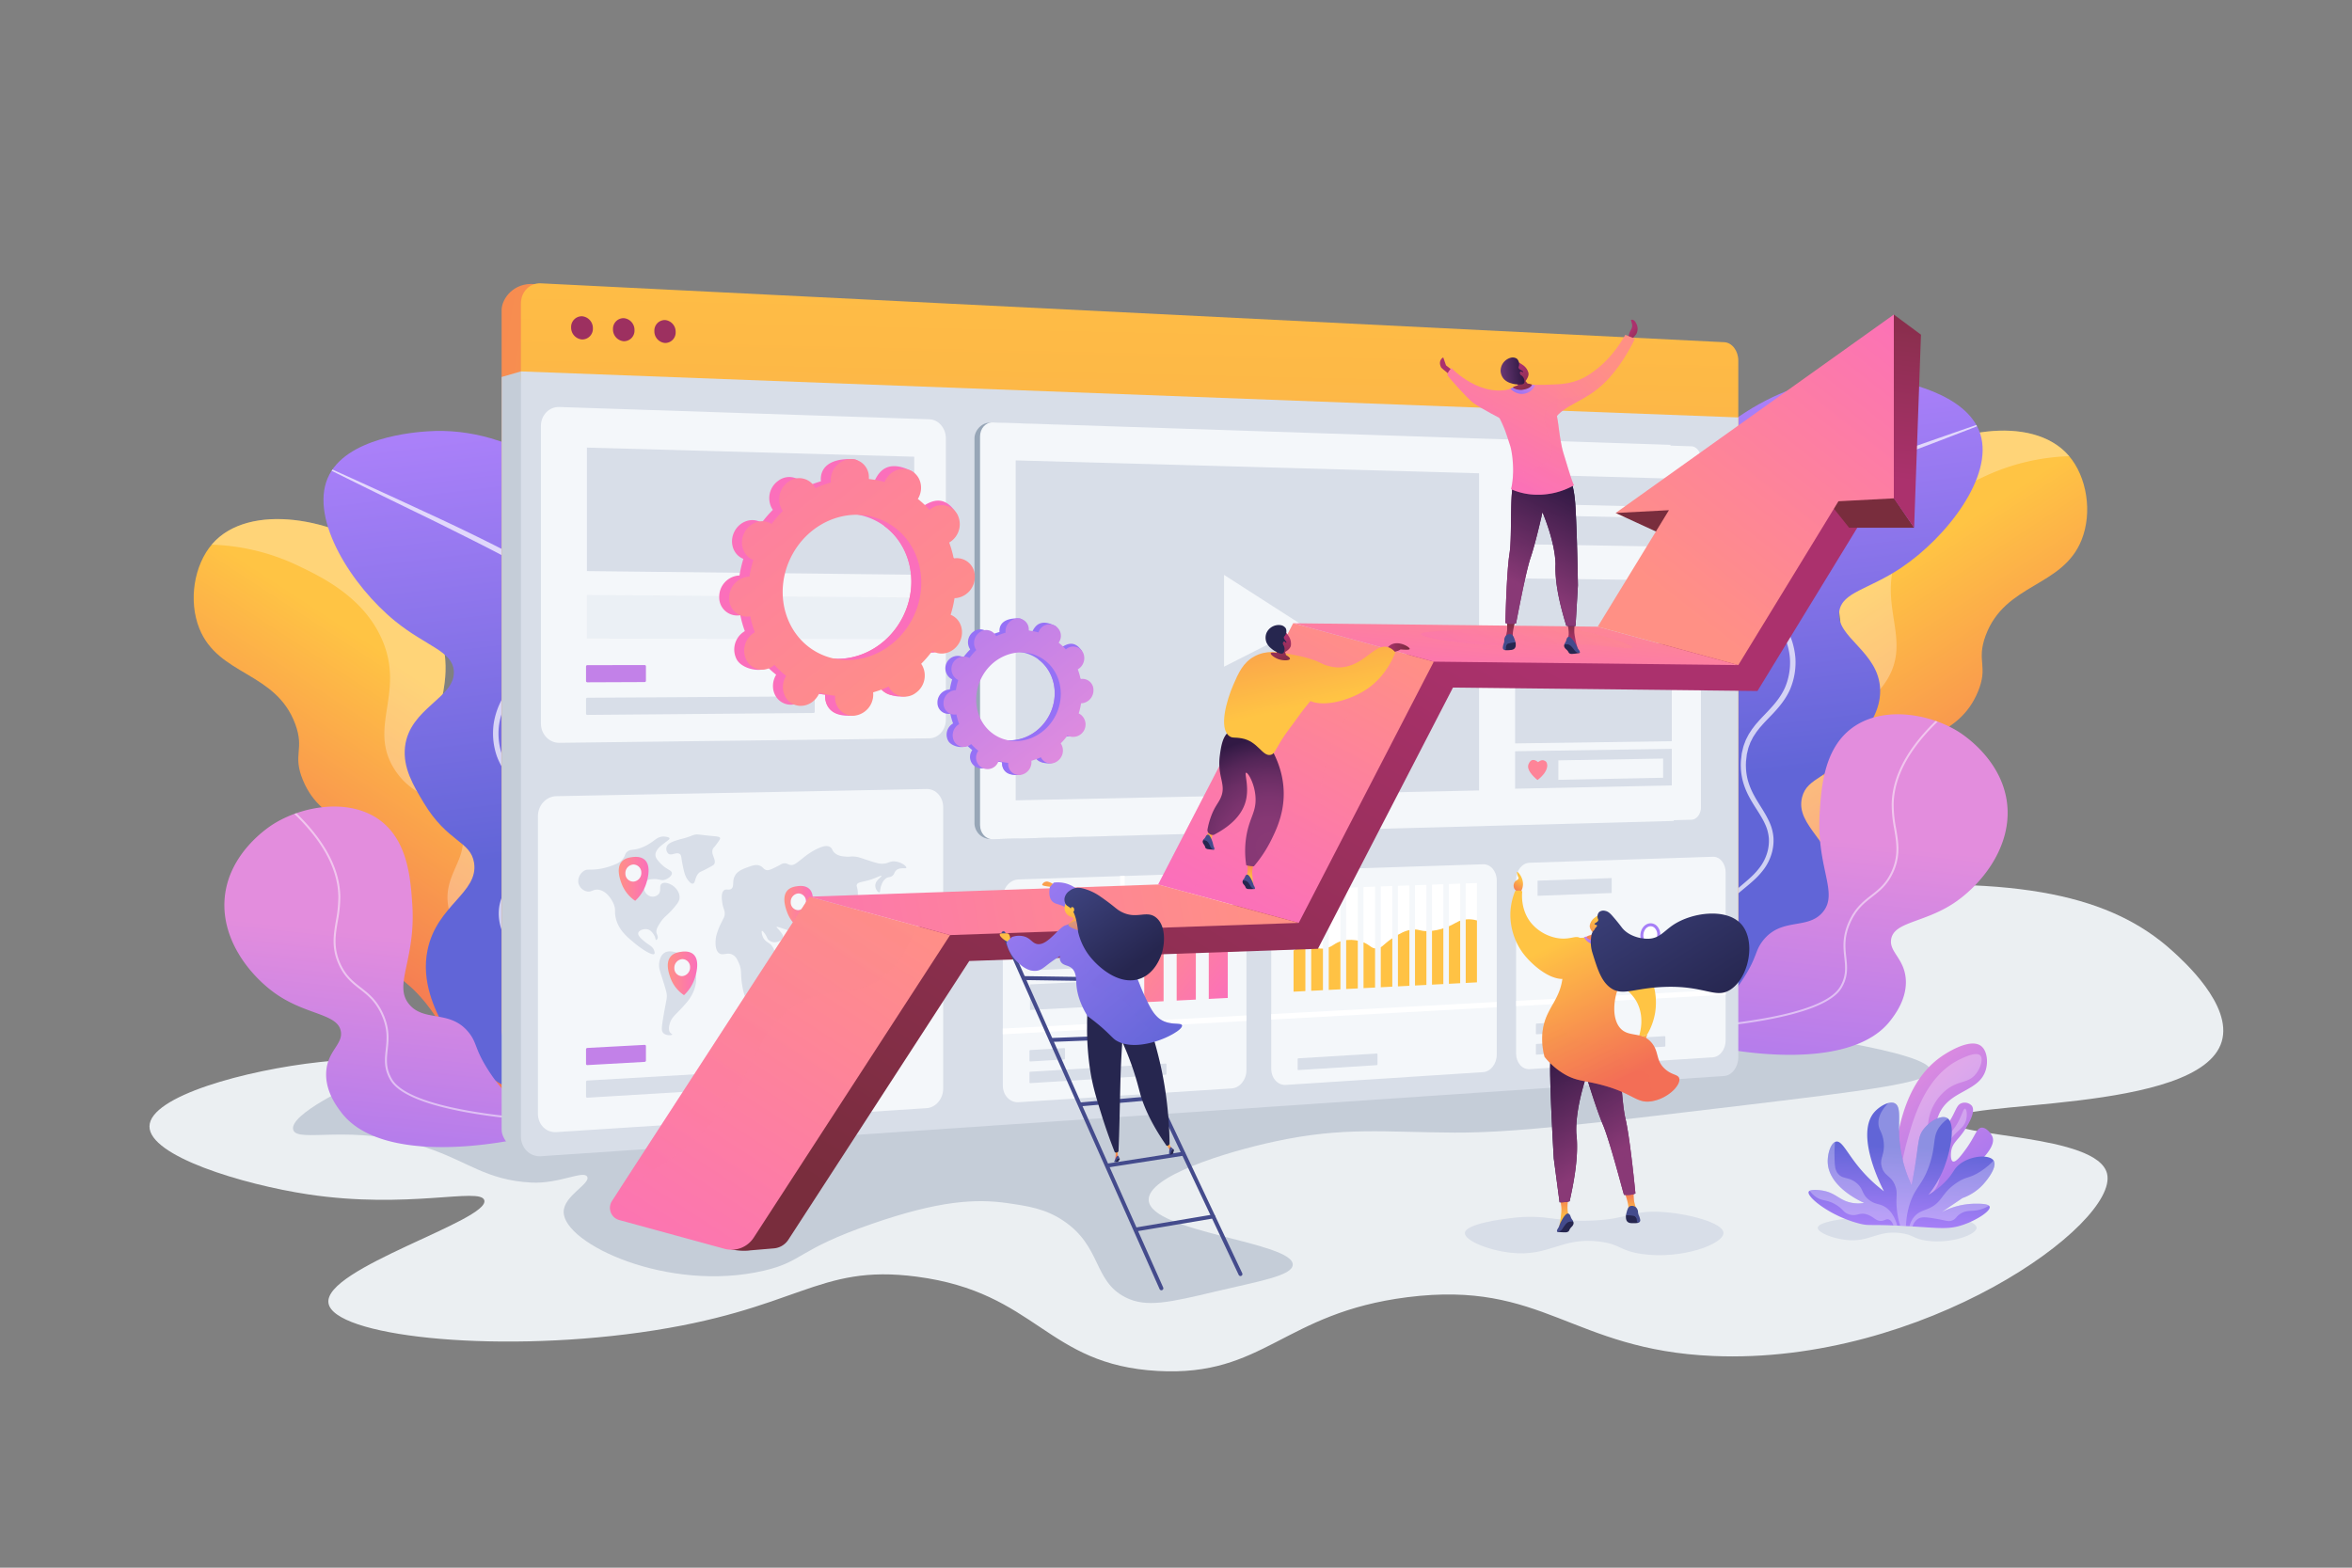 <svg xmlns="http://www.w3.org/2000/svg" xmlns:xlink="http://www.w3.org/1999/xlink" viewBox="0 0 1200 800"><rect x="0" y="0" width="1200" height="800" fill="#808080" stroke="none"/><defs><linearGradient id="be2a442e-3a97-4296-81e1-2385fab73ff7" x1="243.5" y1="221.042" x2="269.624" y2="437.954" gradientUnits="userSpaceOnUse"><stop offset="0" stop-color="#aa80f9"/><stop offset="0.996" stop-color="#6165d7"/></linearGradient><linearGradient id="bd6aa799-73f8-4a75-8a64-90a2e6792ee3" x1="219.271" y1="479.089" x2="199.904" y2="656.494" gradientUnits="userSpaceOnUse"><stop offset="0.004" stop-color="#e38ddd"/><stop offset="1" stop-color="#9571f6"/></linearGradient><linearGradient id="b4cea910-258d-4da5-ad2e-badba3946337" x1="892.983" y1="201.959" x2="916.16" y2="394.404" xlink:href="#be2a442e-3a97-4296-81e1-2385fab73ff7"/><linearGradient id="b8a85ce7-ec5a-43f8-8574-f01229c0e4c6" x1="927.38" y1="426.724" x2="906.608" y2="616.997" xlink:href="#bd6aa799-73f8-4a75-8a64-90a2e6792ee3"/><linearGradient id="b51e34c0-3bb1-4e91-ba65-16ececb53108" x1="635.069" y1="535.394" x2="524.737" y2="660.329" gradientTransform="matrix(0.99, -0.145, 0.145, 0.99, -442.021, -60.761)" gradientUnits="userSpaceOnUse"><stop offset="0" stop-color="#ffc444"/><stop offset="0.996" stop-color="#f36f56"/></linearGradient><clipPath id="a124619a-9b55-4d0b-86e7-00cc81351184"><path d="M334.719,571.33c-30.934-7.868-39.718-17.407-41.076-25.412-2.223-13.102,15.604-21.178,13.218-36.109-2.749-17.202-28.693-20.77-27.893-32.078.864-12.223,31.407-11.349,37.711-28.946,5.714-15.952-16.318-25.235-16.148-48.406.202-27.664,31.752-34.157,37.296-65.65,3.786-21.505-7.173-39.785-15.773-54.13-19.351-32.278-59.107-63.662-104.095-60.481-6.136.434-41.952,2.966-50.823,23.967-8.993,21.288,12.474,54.995,34.437,72.858,15.919,12.948,29.259,15.264,29.963,25.457.948,13.743-22.66,18.766-24.901,38.792-1.185,10.588,4.245,19.633,9.587,28.529,12.107,20.166,23.914,19.414,25.646,30.588,2.37,15.29-18.986,21.536-23.727,44.413-3.378,16.299,3.863,30.504,7.942,38.508C241.986,554.43,284.819,572.299,334.719,571.33Z" style="fill:url(#be2a442e-3a97-4296-81e1-2385fab73ff7)"/></clipPath><clipPath id="be5dff4f-081a-4d57-a0c9-cce8338db997"><path d="M317.023,563.039a189.344,189.344,0,0,1-35.394,14.105c-32.434,9.266-88.228,15.72-107.402-9.342-2.357-3.081-8.585-11.221-7.759-21.277.859-10.455,8.578-13.683,7.428-20.219-1.572-8.937-16.944-8.259-32.227-18.518C128.69,499.076,113.071,480.661,114.58,459c1.654-23.752,22.915-37.257,25.227-38.675,15.714-9.639,39.931-13.125,55.072-.95,13.397,10.773,14.651,29.758,15.479,42.287,1.873,28.348-9.985,41.099-1.444,51.026,7.778,9.04,20.97,2.37,30.425,14.431,4.04,5.154,2.886,7.973,9.201,18.06A82.666,82.666,0,0,0,260.6,560.36C277.022,575.661,313.766,564.101,317.023,563.039Z" style="fill:url(#bd6aa799-73f8-4a75-8a64-90a2e6792ee3)"/></clipPath><linearGradient id="e146f573-a15a-4de9-abee-85e2968fd3c0" x1="-1733.831" y1="143.359" x2="-1844.163" y2="268.294" gradientTransform="matrix(-0.99, -0.145, -0.145, 0.99, -795.023, -60.761)" xlink:href="#b51e34c0-3bb1-4e91-ba65-16ececb53108"/><clipPath id="fec9b5a7-a274-4448-b343-22a03ba35bfc"><path d="M816.643,526.758c31.003-4.905,40.468-13.451,42.522-21.167,3.362-12.629-13.363-22.149-9.675-36.554,4.249-16.595,29.976-17.742,30.216-28.887.26-12.047-29.727-13.955-34.308-31.756-4.152-16.138,18.262-23.234,20.193-45.939,2.305-27.107-28-36.32-30.58-67.66-1.761-21.4,10.624-38.309,20.344-51.577,21.869-29.856,63.639-56.99,107.404-49.804,5.97.98,40.811,6.701,47.598,28.067,6.88,21.659-17.192,52.723-40.314,68.227-16.759,11.238-30.032,12.299-31.643,22.217-2.172,13.371,20.491,20.427,20.873,40.239.202,10.475-5.934,18.84-11.969,27.069-13.68,18.651-25.173,16.847-27.881,27.632-3.705,14.758,16.642,22.806,19.214,45.636,1.833,16.266-6.543,29.52-11.262,36.988C908.977,518.601,865.418,532.223,816.643,526.758Z" style="fill:url(#b4cea910-258d-4da5-ad2e-badba3946337)"/></clipPath><clipPath id="b62fbc9e-63c0-4bd8-b953-ae4583d84814"><path d="M821.761,515.951a189.344,189.344,0,0,0,35.394,14.105c32.434,9.266,88.228,15.72,107.402-9.342,2.357-3.081,8.585-11.221,7.759-21.277-.859-10.455-8.578-13.683-7.428-20.219,1.572-8.937,16.944-8.259,32.227-18.518,12.979-8.712,28.598-27.127,27.089-48.788-1.654-23.752-22.915-37.257-25.227-38.675-15.714-9.639-39.931-13.125-55.072-.95-13.397,10.773-14.651,29.758-15.479,42.287-1.873,28.348,9.985,41.099,1.444,51.026-7.778,9.04-20.97,2.37-30.425,14.431-4.04,5.154-2.886,7.973-9.201,18.06a82.666,82.666,0,0,1-12.06,15.182C861.762,528.573,825.018,517.013,821.761,515.951Z" style="fill:url(#b8a85ce7-ec5a-43f8-8574-f01229c0e4c6)"/></clipPath><linearGradient id="ee56061a-6d35-46b5-97dd-48070dcd4b2f" x1="591.024" y1="361.637" x2="45.933" y2="265.78" gradientTransform="matrix(1, 0, 0, 1, 0, 0)" xlink:href="#b51e34c0-3bb1-4e91-ba65-16ececb53108"/><linearGradient id="a462ec58-cb65-46e5-9e11-bf9893dd8ab0" x1="581.905" y1="69.68" x2="562.331" y2="968.114" gradientTransform="matrix(1, 0, 0, 1, 0, 0)" xlink:href="#b51e34c0-3bb1-4e91-ba65-16ececb53108"/><linearGradient id="a2c55d3f-42e0-4482-8faa-e7fe06f72717" x1="315.69" y1="448.476" x2="330.909" y2="448.476" gradientUnits="userSpaceOnUse"><stop offset="0" stop-color="#ff9085"/><stop offset="1" stop-color="#fb6fbb"/></linearGradient><linearGradient id="a4413323-b13a-4003-b604-bc231be75fe2" x1="340.711" y1="496.699" x2="355.728" y2="496.699" xlink:href="#a2c55d3f-42e0-4482-8faa-e7fe06f72717"/><linearGradient id="eb2cced7-281e-47d0-8567-7cbe97caac45" x1="424.507" y1="491.472" x2="438.856" y2="491.472" xlink:href="#a2c55d3f-42e0-4482-8faa-e7fe06f72717"/><linearGradient id="a5df1602-0111-4c78-9ef9-3cd12e707d3c" x1="400.195" y1="463.066" x2="414.737" y2="463.066" xlink:href="#a2c55d3f-42e0-4482-8faa-e7fe06f72717"/><clipPath id="a345482c-a57d-474c-9ae4-25b6642c0676"><path d="M579.882,488.065v25.419l49.462-2.562V478.51c-13.099-7.386-20.473-6.173-24.803-3.613-4.869,2.878-7.688,8.524-15.803,11.534A26.352,26.352,0,0,1,579.882,488.065Z" style="fill:none"/></clipPath><linearGradient id="b016f619-2ba5-4cd8-b0e6-82f66fd27196" x1="571.349" y1="481.487" x2="621.524" y2="525.994" xlink:href="#a2c55d3f-42e0-4482-8faa-e7fe06f72717"/><linearGradient id="bf4b873d-424c-4df9-9feb-acef056f5592" x1="580.149" y1="467.076" x2="630.966" y2="512.15" xlink:href="#a2c55d3f-42e0-4482-8faa-e7fe06f72717"/><linearGradient id="e03a50d0-9765-4f49-b9db-988810f40c2c" x1="585.094" y1="458.642" x2="635.342" y2="503.212" xlink:href="#a2c55d3f-42e0-4482-8faa-e7fe06f72717"/><clipPath id="a1a84fca-20f9-4614-87b3-d9f4f26ccde5"><path d="M655.153,488.699c5.173-4.849,9.313-5.863,12.219-5.824,3.677.049,4.859,1.778,8.842,1.042,4.061-.749,4.375-2.833,8.913-3.889a18.274,18.274,0,0,1,8.75.253c5.188,1.428,5.39,3.957,8.589,3.731,2.95-.208,3.168-2.389,9.006-5.917,2.754-1.664,5.324-3.218,8.729-3.677,3.708-.5,3.973.898,8.684.73a28.161,28.161,0,0,0,8.525-1.77c5.015-1.741,5.662-3.232,9.046-3.966a14.649,14.649,0,0,1,8.997,1.029v33.895L655.272,509.522Q655.212,499.11,655.153,488.699Z" style="fill:none"/></clipPath><linearGradient id="b37579d5-a407-4519-b012-c4a2fea8318e" x1="733.431" y1="304.572" x2="519.497" y2="665.584" gradientUnits="userSpaceOnUse"><stop offset="0" stop-color="#ab316d"/><stop offset="1" stop-color="#792d3d"/></linearGradient><linearGradient id="ac07e924-238e-4150-8803-9187f53f7c16" x1="816.433" y1="306.001" x2="823.1" y2="294.668" xlink:href="#b37579d5-a407-4519-b012-c4a2fea8318e"/><linearGradient id="a6005189-76a8-4699-a145-22477047face" x1="963.69" y1="181.871" x2="955.69" y2="251.204" xlink:href="#b37579d5-a407-4519-b012-c4a2fea8318e"/><linearGradient id="e38ead07-74f1-421a-a818-73346d8367b3" x1="967.363" y1="244.617" x2="983.363" y2="127.284" xlink:href="#b37579d5-a407-4519-b012-c4a2fea8318e"/><linearGradient id="a6b57a76-0a10-451b-b136-b8ad5bce4698" x1="701.149" y1="321.116" x2="623.149" y2="464.45" xlink:href="#a2c55d3f-42e0-4482-8faa-e7fe06f72717"/><linearGradient id="f860b96f-d5b8-4a97-8dcd-d3b3166dce83" x1="459.325" y1="451.082" x2="313.93" y2="675.603" xlink:href="#a2c55d3f-42e0-4482-8faa-e7fe06f72717"/><linearGradient id="faa74eff-9c47-4e2f-9509-489860fb14ba" x1="642.481" y1="445.736" x2="337.481" y2="499.736" xlink:href="#a2c55d3f-42e0-4482-8faa-e7fe06f72717"/><linearGradient id="e0981a9b-07b7-4d1c-8c37-7ed9c0f28405" x1="776.479" y1="298.067" x2="770.479" y2="356.734" xlink:href="#a2c55d3f-42e0-4482-8faa-e7fe06f72717"/><linearGradient id="b9dba5e0-0471-4962-b486-6030cd414574" x1="855.445" y1="308.676" x2="980.779" y2="149.343" xlink:href="#a2c55d3f-42e0-4482-8faa-e7fe06f72717"/><linearGradient id="bc1f058a-4184-4217-9ce6-9d1d6b6d3fb4" x1="695.159" y1="317.856" x2="617.159" y2="461.19" xlink:href="#a2c55d3f-42e0-4482-8faa-e7fe06f72717"/><linearGradient id="bac9c06e-a17d-408b-a1d1-269f17475607" x1="790.293" y1="306.129" x2="768.463" y2="346.243" xlink:href="#a2c55d3f-42e0-4482-8faa-e7fe06f72717"/><linearGradient id="edb84fd8-7bea-4a96-bc19-13d52ec9dd3a" x1="453.158" y1="447.088" x2="307.763" y2="671.61" xlink:href="#a2c55d3f-42e0-4482-8faa-e7fe06f72717"/><linearGradient id="f34f61b4-43a5-4075-b281-7a4bde157ab8" x1="775.993" y1="448.327" x2="771.758" y2="455.178" gradientTransform="matrix(1, 0, 0, 1, 0, 0)" xlink:href="#b51e34c0-3bb1-4e91-ba65-16ececb53108"/><linearGradient id="ff5f1fe2-e7b0-4f61-8aa3-04fc75d57efe" x1="836.312" y1="529.407" x2="838.022" y2="532.923" gradientTransform="matrix(1, 0, 0, 1, 0, 0)" xlink:href="#b51e34c0-3bb1-4e91-ba65-16ececb53108"/><linearGradient id="b7767666-71f3-46c8-b9a3-908fef2685a9" x1="-417.604" y1="618.956" x2="-417.604" y2="607.924" gradientTransform="translate(1249.563)" xlink:href="#b51e34c0-3bb1-4e91-ba65-16ececb53108"/><linearGradient id="bf8d8895-5f39-478f-8504-16897d2cf3f0" x1="-451.23" y1="622.1" x2="-451.23" y2="608.805" gradientTransform="translate(1249.563)" xlink:href="#b51e34c0-3bb1-4e91-ba65-16ececb53108"/><linearGradient id="a5397195-5f60-4322-b57e-8fe188eb9913" x1="-458.667" y1="569.874" x2="-415.17" y2="569.874" gradientTransform="translate(1249.563)" gradientUnits="userSpaceOnUse"><stop offset="0" stop-color="#311944"/><stop offset="1" stop-color="#893976"/></linearGradient><linearGradient id="ede3204f-c6d0-4fd0-81cc-f4317e93d1ce" x1="-460.05" y1="537.45" x2="-428.712" y2="590.084" xlink:href="#a5397195-5f60-4322-b57e-8fe188eb9913"/><linearGradient id="e2581f2c-9aa2-451f-8fb4-1d024ee27143" x1="-447.713" y1="530.105" x2="-416.376" y2="582.739" xlink:href="#a5397195-5f60-4322-b57e-8fe188eb9913"/><linearGradient id="ea8c71b0-a5e1-470f-84f0-390b0aaf9268" x1="-991.767" y1="-4743.72" x2="-958.579" y2="-4675.474" gradientTransform="translate(492.016 -4336.964) rotate(-172.143)" xlink:href="#b51e34c0-3bb1-4e91-ba65-16ececb53108"/><linearGradient id="a66c5937-57ab-4125-902f-1fedab23f4ef" x1="795.268" y1="480.913" x2="828.88" y2="550.031" gradientTransform="matrix(1, 0, 0, 1, 0, 0)" xlink:href="#b51e34c0-3bb1-4e91-ba65-16ececb53108"/><linearGradient id="ec995858-2be6-4617-876c-337e0b4a74f7" x1="-439.657" y1="472.265" x2="-433.233" y2="482.474" gradientTransform="translate(1249.563)" xlink:href="#bd6aa799-73f8-4a75-8a64-90a2e6792ee3"/><linearGradient id="a1d454c9-70b5-4d3e-888c-24824766dfe6" x1="-431.902" y1="470.699" x2="-438.961" y2="482.118" gradientTransform="translate(1249.563)" xlink:href="#b51e34c0-3bb1-4e91-ba65-16ececb53108"/><linearGradient id="a94928bb-0ad2-4495-b00b-585126427c3a" x1="-1037.858" y1="-81.177" x2="-1044.689" y2="-70.126" gradientTransform="translate(1842.784 302.994) rotate(-13.657)" xlink:href="#b51e34c0-3bb1-4e91-ba65-16ececb53108"/><linearGradient id="bebbe393-e0d5-4010-8169-fcf885f8194d" x1="813.064" y1="421.923" x2="872.226" y2="515.958" gradientUnits="userSpaceOnUse"><stop offset="0" stop-color="#444b8c"/><stop offset="0.996" stop-color="#26264f"/></linearGradient><linearGradient id="b0d21e2e-a55a-4afe-9768-b12286156ec8" x1="791.527" y1="482.524" x2="824.585" y2="550.503" gradientTransform="matrix(1, 0, 0, 1, 0, 0)" xlink:href="#b51e34c0-3bb1-4e91-ba65-16ececb53108"/><linearGradient id="e292e9b4-af8e-48d8-a0a0-f8431ef9c9e0" x1="790.413" y1="483.274" x2="824.025" y2="552.391" gradientTransform="matrix(1, 0, 0, 1, 0, 0)" xlink:href="#b51e34c0-3bb1-4e91-ba65-16ececb53108"/><linearGradient id="e6e88065-c72b-40aa-9e34-90429d856e8c" x1="707.433" y1="330.515" x2="719.245" y2="330.515" xlink:href="#b37579d5-a407-4519-b012-c4a2fea8318e"/><linearGradient id="f24aad44-2494-48eb-b38c-2be6696359f5" x1="-1583.736" y1="256.647" x2="-1583.736" y2="248.222" gradientTransform="matrix(-0.989, -0.145, -0.145, 0.989, -912.619, -54.393)" xlink:href="#b51e34c0-3bb1-4e91-ba65-16ececb53108"/><linearGradient id="b3418fa8-2bff-4a2e-a070-36a3c5475bba" x1="-1481.5" y1="413.739" x2="-1481.5" y2="403.586" gradientTransform="matrix(-0.999, -0.042, -0.042, 0.999, -825.38, -26.907)" xlink:href="#b51e34c0-3bb1-4e91-ba65-16ececb53108"/><radialGradient id="b98b9aef-736d-4c4a-a29c-1b42dcc2f185" cx="-1491.148" cy="396.719" r="55.157" gradientTransform="matrix(-0.999, -0.042, -0.042, 0.999, -825.38, -26.907)" gradientUnits="userSpaceOnUse"><stop offset="0" stop-color="#893976"/><stop offset="0.256" stop-color="#863874"/><stop offset="0.458" stop-color="#7c346f"/><stop offset="0.642" stop-color="#6b2e65"/><stop offset="0.814" stop-color="#542658"/><stop offset="0.978" stop-color="#361b47"/><stop offset="1" stop-color="#311944"/></radialGradient><linearGradient id="ba6540e7-e2b4-4ac2-a431-027654d9f8d0" x1="652.951" y1="362.93" x2="633.346" y2="274.707" gradientTransform="matrix(1, 0, 0, 1, 0, 0)" xlink:href="#b51e34c0-3bb1-4e91-ba65-16ececb53108"/><linearGradient id="fb8af30d-d780-4152-b1e1-22f3a77de7d4" x1="690.257" y1="354.64" x2="670.652" y2="266.416" gradientTransform="matrix(1, 0, 0, 1, 0, 0)" xlink:href="#b51e34c0-3bb1-4e91-ba65-16ececb53108"/><linearGradient id="ab53f5b1-1673-4eb9-b628-a903fa504041" x1="-1620.309" y1="175.032" x2="-1628.054" y2="187.56" gradientTransform="matrix(-0.947, -0.322, -0.322, 0.947, -825.42, -361.752)" xlink:href="#b37579d5-a407-4519-b012-c4a2fea8318e"/><linearGradient id="f2daa4f2-8e71-4781-9f49-93f4a78c1b2d" x1="-2122.921" y1="-649.271" x2="-2130.416" y2="-637.147" gradientTransform="matrix(-0.844, -0.536, -0.536, 0.844, -1484.43, -265.705)" xlink:href="#b37579d5-a407-4519-b012-c4a2fea8318e"/><linearGradient id="f9759316-0b19-4543-a386-65a142fc1408" x1="523.487" y1="430.622" x2="542.131" y2="465.181" gradientUnits="userSpaceOnUse"><stop offset="0.004" stop-color="#f36f56"/><stop offset="1" stop-color="#ffc444"/></linearGradient><linearGradient id="f57d17d2-4675-4a74-ba79-c53c3d1e08e6" x1="514.266" y1="423.72" x2="607.938" y2="530.428" xlink:href="#be2a442e-3a97-4296-81e1-2385fab73ff7"/><linearGradient id="af314ec8-1b54-4d20-8cc3-2a1c3327a2b9" x1="-551.049" y1="770.97" x2="-551.049" y2="766.822" gradientTransform="translate(839.119 -329.039) rotate(-20.769)" xlink:href="#f9759316-0b19-4543-a386-65a142fc1408"/><linearGradient id="bcce369d-5edb-43a8-a63b-9979d5835f38" x1="-347.62" y1="590.751" x2="-347.62" y2="586.302" gradientTransform="translate(917.427)" xlink:href="#f9759316-0b19-4543-a386-65a142fc1408"/><linearGradient id="bfeeec2c-f1e2-4602-83ff-f570e6c9e7d7" x1="495.544" y1="445.697" x2="514.187" y2="480.256" xlink:href="#f9759316-0b19-4543-a386-65a142fc1408"/><linearGradient id="b371b890-7bf6-4e26-963e-0f5e269dfe07" x1="495.684" y1="440.033" x2="589.356" y2="546.74" xlink:href="#be2a442e-3a97-4296-81e1-2385fab73ff7"/><linearGradient id="a6fe69e9-d3bd-48f9-ad9b-5147d49e1755" x1="504.282" y1="432.485" x2="597.954" y2="539.192" xlink:href="#be2a442e-3a97-4296-81e1-2385fab73ff7"/><linearGradient id="af545f9d-f8cb-40c0-bb5c-24f7a76ef63a" x1="548.659" y1="481.71" x2="548.508" y2="464.279" xlink:href="#f9759316-0b19-4543-a386-65a142fc1408"/><linearGradient id="b37546f7-1aca-433e-82a0-13eceeb64c0c" x1="509.379" y1="428.743" x2="602.666" y2="535.011" xlink:href="#be2a442e-3a97-4296-81e1-2385fab73ff7"/><linearGradient id="a50e9af5-349b-4961-a4d0-caca89cf989e" x1="543.926" y1="437.891" x2="582.078" y2="490.514" xlink:href="#bebbe393-e0d5-4010-8169-fcf885f8194d"/><linearGradient id="b0167a00-ff1c-4f39-b088-961478d0f440" x1="547.348" y1="481.722" x2="547.196" y2="464.291" xlink:href="#f9759316-0b19-4543-a386-65a142fc1408"/><linearGradient id="a1511437-54e3-4d5b-abb9-04029c5c8b6a" x1="-1222.994" y1="243.672" x2="-1229.115" y2="250.285" gradientTransform="matrix(-0.997, 0.073, 0.073, 0.997, -404.829, 15.366)" xlink:href="#b37579d5-a407-4519-b012-c4a2fea8318e"/><linearGradient id="bc729cd4-2fe4-4d0b-98ca-9f8d30126a0a" x1="-1128.143" y1="256.306" x2="-1137.371" y2="266.277" gradientTransform="matrix(-0.997, 0.073, 0.073, 0.997, -404.829, 15.366)" xlink:href="#b37579d5-a407-4519-b012-c4a2fea8318e"/><linearGradient id="f16024b0-c216-4012-8986-c9a5afbfc33b" x1="-1165.07" y1="233.215" x2="-1125.095" y2="296.752" gradientTransform="matrix(-0.997, 0.073, 0.073, 0.997, -404.829, 15.366)" xlink:href="#a2c55d3f-42e0-4482-8faa-e7fe06f72717"/><linearGradient id="b26725e5-f9fd-4598-a740-ec8832567052" x1="-1149.724" y1="397.067" x2="-1149.724" y2="386.925" gradientTransform="matrix(-0.997, 0.073, 0.073, 0.997, -404.829, 15.366)" xlink:href="#b37579d5-a407-4519-b012-c4a2fea8318e"/><linearGradient id="abbfe9a9-b1da-4a67-8381-51c3e426b5a1" x1="-1180.638" y1="399.958" x2="-1180.638" y2="387.735" gradientTransform="matrix(-0.997, 0.073, 0.073, 0.997, -404.829, 15.366)" xlink:href="#b37579d5-a407-4519-b012-c4a2fea8318e"/><linearGradient id="a8320151-2081-4b38-b26e-deee65db7737" x1="-1889.699" y1="-790.148" x2="-1841.385" y2="-713.356" gradientTransform="matrix(-0.966, -0.258, -0.258, 0.966, -1212.014, 456.781)" xlink:href="#a2c55d3f-42e0-4482-8faa-e7fe06f72717"/><linearGradient id="bbdfd7e0-baab-4470-984e-9e94e1ec7634" x1="-1187.477" y1="351.943" x2="-1147.486" y2="351.943" gradientTransform="matrix(-0.997, 0.073, 0.073, 0.997, -404.829, 15.366)" xlink:href="#a5397195-5f60-4322-b57e-8fe188eb9913"/><linearGradient id="a494d14a-a706-4a9a-b875-008e835a17e5" x1="-1188.747" y1="322.132" x2="-1159.937" y2="370.523" gradientTransform="matrix(-0.997, 0.073, 0.073, 0.997, -404.829, 15.366)" xlink:href="#a5397195-5f60-4322-b57e-8fe188eb9913"/><linearGradient id="b442bd60-0839-41eb-96f1-f0a433ea9611" x1="-1177.406" y1="315.379" x2="-1148.595" y2="363.771" gradientTransform="matrix(-0.997, 0.073, 0.073, 0.997, -404.829, 15.366)" xlink:href="#a5397195-5f60-4322-b57e-8fe188eb9913"/><linearGradient id="a620c8f0-358f-4f25-b46a-dff28e8264fd" x1="-1200.202" y1="246.524" x2="-1152.814" y2="321.845" gradientTransform="matrix(-0.997, 0.073, 0.073, 0.997, -404.829, 15.366)" xlink:href="#a2c55d3f-42e0-4482-8faa-e7fe06f72717"/><linearGradient id="fa481b2a-01ee-4153-991b-e51898caa72f" x1="-1218.835" y1="241.971" x2="-1163.865" y2="329.342" gradientTransform="matrix(-0.997, 0.073, 0.073, 0.997, -404.829, 15.366)" xlink:href="#a2c55d3f-42e0-4482-8faa-e7fe06f72717"/><linearGradient id="ae33d96f-ec7f-4625-b90b-2705b765af1f" x1="-1161.272" y1="259.765" x2="-1169.142" y2="272.496" gradientTransform="matrix(-0.997, 0.073, 0.073, 0.997, -404.829, 15.366)" xlink:href="#b37579d5-a407-4519-b012-c4a2fea8318e"/><linearGradient id="a9522d50-2daa-4ca8-9ce2-0a0ba475892d" x1="-1166.279" y1="260.112" x2="-1154.48" y2="260.112" gradientTransform="matrix(-0.997, 0.073, 0.073, 0.997, -404.829, 15.366)" gradientUnits="userSpaceOnUse"><stop offset="0" stop-color="#311944"/><stop offset="1" stop-color="#6b3976"/></linearGradient><linearGradient id="fba4519a-ce14-4e4d-9fa3-c470af8cb236" x1="-1696.591" y1="-458.557" x2="-1704.208" y2="-446.236" gradientTransform="matrix(-0.986, -0.164, -0.164, 0.986, -973.636, 361.228)" xlink:href="#b37579d5-a407-4519-b012-c4a2fea8318e"/><linearGradient id="e32a4dd2-f9a5-4562-9957-613f02b1ea1d" x1="-1169.532" y1="261.585" x2="-1162.74" y2="272.38" gradientTransform="matrix(-0.997, 0.073, 0.073, 0.997, -404.829, 15.366)" xlink:href="#bd6aa799-73f8-4a75-8a64-90a2e6792ee3"/><linearGradient id="b0120ba7-d668-40f4-aae7-a40b0645d7b6" x1="561.557" y1="380.844" x2="516.557" y2="354.469" xlink:href="#bd6aa799-73f8-4a75-8a64-90a2e6792ee3"/><linearGradient id="f252d2a6-7baa-4e28-b0f2-d304bd9f6e61" x1="507.033" y1="349.815" x2="517.033" y2="354.315" xlink:href="#bd6aa799-73f8-4a75-8a64-90a2e6792ee3"/><linearGradient id="bd0244ad-3264-464f-8f55-dc39a45b91f5" x1="549.764" y1="393.706" x2="439.764" y2="254.373" xlink:href="#bd6aa799-73f8-4a75-8a64-90a2e6792ee3"/><linearGradient id="f3f93055-57fb-46c9-9aa9-6e29f8ad0f26" x1="503.354" y1="341.2" x2="429.637" y2="297.993" xlink:href="#a2c55d3f-42e0-4482-8faa-e7fe06f72717"/><linearGradient id="bf648a91-ba7b-4a45-a56c-3084059c7ab6" x1="414.037" y1="290.37" x2="430.418" y2="297.741" xlink:href="#a2c55d3f-42e0-4482-8faa-e7fe06f72717"/><linearGradient id="b8af07af-a1d0-4c8c-8469-ddd54b79d89c" x1="484.036" y1="362.269" x2="303.838" y2="134.019" xlink:href="#a2c55d3f-42e0-4482-8faa-e7fe06f72717"/><linearGradient id="b61847e7-0286-488d-a5d2-d0105c5ef446" x1="-2110.584" y1="547.416" x2="-2169.829" y2="617.864" gradientTransform="matrix(-1, 0, 0, 1, -1147.108, 0)" xlink:href="#bd6aa799-73f8-4a75-8a64-90a2e6792ee3"/><linearGradient id="a2409eca-6461-4435-a099-056208926e7d" x1="-1998.362" y1="642.059" x2="-2003.055" y2="599.402" gradientTransform="matrix(-0.999, 0.053, 0.053, 0.999, -1060.779, 92.622)" xlink:href="#be2a442e-3a97-4296-81e1-2385fab73ff7"/></defs><g style="isolation:isolate"><g id="fb787632-8c90-4c33-afb2-fb7348215457" data-name="Illustration"><path d="M494.573,534.477c-107.715,23.921-150.393,34.574-209.99,20.999-27.445-6.252-66.441-19.456-121.494-13.499-37.356,4.042-86.643,17.397-86.824,32.79-.179,15.195,47.526,29.66,80.825,34.706,51.139,7.75,87.975-3.734,89.996,3,3.064,10.211-82.186,34.766-79.496,52.497,2.524,16.638,82.248,25.729,158.992,14.999,81.104-11.339,89.874-35.167,140.993-28.498,61.722,8.052,65.927,45.006,123.198,48.148,54.363,2.982,63.645-29.597,127.289-37.649,69.471-8.789,83.393,26.869,155.992,29.998,107.154,4.619,206.991-67.449,200.99-92.995-4.822-20.529-79.731-18.389-79.496-26.998.306-11.205,126.865-3.035,137.993-40.498,5.524-18.595-19.556-41.152-25.499-46.498C1047.189,430.247,921.891,439.58,494.573,534.477Z" style="fill:#ebeff2"/><path d="M182.588,552.476c-2.923,1.331-35.085,16.155-32.998,23.998,1.924,7.231,29.762-3.474,67.497,9,21.724,7.181,30.798,16.777,53.997,17.999,14.139.745,26.684-6.423,28.499-3,1.907,3.597-12.009,9.662-11.999,17.999.019,16.328,53.452,41.228,101.995,29.999,20.557-4.755,16.53-10.506,55.497-23.999,34.032-11.784,52.843-12.849,68.997-10.5,10.528,1.531,19.253,2.8,28.498,9,19.515,13.086,15.178,30.592,31.498,38.998,10.684,5.503,22.622,2.669,46.498-3,21.607-5.13,38.703-7.92,38.998-13.5.618-11.685-72.637-16.612-73.496-32.998-.639-12.183,39.068-24.532,64.497-29.998,35.255-7.579,55.773-4.658,91.495-4.5,30.177.134,68.116-4.411,143.993-13.5,65.857-7.889,98.79-11.956,98.995-17.999.333-9.792-74.287-19.847-118.494-25.499C866.554,520.977,386.545,459.608,182.588,552.476Z" style="fill:#c5cdd8"/><path d="M364.138,561.886c-91.464,15.706-119.59,3.532-127.895-11.083-4.829-8.497-5.327-21.99-19.101-39.024-11.609-14.356-18.287-13.469-23.26-24.476-8.625-19.093,7.826-29.826,1.122-48.317-7.34-20.245-30.433-16.681-40.444-40.859-5.476-13.225.952-15.456-3.922-28.636-9.936-26.867-39.208-24.533-48.933-48.765-5.662-14.107-2.748-32.358,6.567-43.108,18.682-21.561,63.414-13.292,88.716,6.701,3.259,2.576,27.79,22.524,30.164,52.065,1.433,17.823-6.245,26.134.081,36.986,8.925,15.309,29.136,7.226,38.013,20.826,12.027,18.428-16.502,46.412-2.756,67.151,5.32,8.027,10.944,5.871,16.263,15.09,8.747,15.161-1.446,29.688.566,42.307C281.479,532.296,298.543,548.844,364.138,561.886Z" style="fill:url(#b51e34c0-3bb1-4e91-ba65-16ececb53108)"/><path d="M194.949,326.437c11.869,27.387-7.478,44.695,6.418,66.297,11.286,17.544,29.083,13.958,33.95,30.292,4.664,15.654-10.411,23.217-6.287,41.098,3.399,14.738,14.843,14.813,26.274,33.874,11.507,19.187,6.854,30.69,12.764,42.41,6.344,12.582,24.343,24.381,72.787,25.07,7.267-.983,15.013-2.172,23.284-3.592-65.595-13.042-82.659-29.591-84.82-43.141-2.012-12.619,8.181-27.146-.566-42.307-5.319-9.218-10.943-7.063-16.263-15.09-13.746-20.739,14.784-48.723,2.756-67.151-8.877-13.6-29.088-5.517-38.013-20.826-6.327-10.852,1.352-19.162-.081-36.986-2.375-29.54-26.905-49.489-30.164-52.065-25.301-19.994-70.033-28.263-88.716-6.701-.09.104-.175.212-.264.317A110.194,110.194,0,0,1,151.68,288.488C163.997,294.361,185.491,304.611,194.949,326.437Z" style="fill:#fff;opacity:0.28;mix-blend-mode:soft-light"/><path d="M334.719,571.33c-30.934-7.868-39.718-17.407-41.076-25.412-2.223-13.102,15.604-21.178,13.218-36.109-2.749-17.202-28.693-20.77-27.893-32.078.864-12.223,31.407-11.349,37.711-28.946,5.714-15.952-16.318-25.235-16.148-48.406.202-27.664,31.752-34.157,37.296-65.65,3.786-21.505-7.173-39.785-15.773-54.13-19.351-32.278-59.107-63.662-104.095-60.481-6.136.434-41.952,2.966-50.823,23.967-8.993,21.288,12.474,54.995,34.437,72.858,15.919,12.948,29.259,15.264,29.963,25.457.948,13.743-22.66,18.766-24.901,38.792-1.185,10.588,4.245,19.633,9.587,28.529,12.107,20.166,23.914,19.414,25.646,30.588,2.37,15.29-18.986,21.536-23.727,44.413-3.378,16.299,3.863,30.504,7.942,38.508C241.986,554.43,284.819,572.299,334.719,571.33Z" style="fill:url(#be2a442e-3a97-4296-81e1-2385fab73ff7)"/><g style="clip-path:url(#a124619a-9b55-4d0b-86e7-00cc81351184)"><path d="M155.767,233.393q29.327,13.108,58.471,26.645c9.735,4.467,19.432,9.013,29.047,13.749,4.809,2.365,9.613,4.747,14.38,7.22,4.779,2.446,9.493,5.045,14.124,7.841,4.588,2.84,9.205,5.87,12.932,10.228a18.529,18.529,0,0,1,3.748,7.78,21.836,21.836,0,0,1,.132,8.562,27.134,27.134,0,0,1-2.905,7.944,49.366,49.366,0,0,1-4.614,6.858c-3.372,4.299-7.107,8.172-10.668,12.136a97.632,97.632,0,0,0-9.83,12.379,46.919,46.919,0,0,0-3.649,6.865,36.197,36.197,0,0,0-2.171,7.383,33.118,33.118,0,0,0,1.067,15.211c1.589,4.887,4.551,9.207,7.838,13.362l2.495,3.153,1.246,1.599,1.204,1.659c.831,1.078,1.514,2.301,2.273,3.447l.978,1.845.486.924c.153.313.269.646.404.968l.782,1.949c.247.654.388,1.347.586,2.018a18.353,18.353,0,0,1,.499,2.041l.299,2.077.147,1.039c.044.346.026.695.042,1.042l.046,2.086.021,1.042-.062,1.04q-.047,1.04-.19,2.075a32.346,32.346,0,0,1-2.045,8.084,39.688,39.688,0,0,1-3.912,7.302c-3.025,4.575-6.745,8.492-9.296,12.974a21.362,21.362,0,0,0-2.621,7.099,21.844,21.844,0,0,0,.157,7.574,24.041,24.041,0,0,0,2.651,7.154,37.083,37.083,0,0,0,4.608,6.271c3.482,3.942,7.588,7.47,10.95,11.834a27.867,27.867,0,0,1,4.106,7.207,23.812,23.812,0,0,1,1.43,8.205,22.914,22.914,0,0,1-1.515,8.184,39.901,39.901,0,0,1-3.973,7.17c-1.432,2.228-2.827,4.457-3.212,6.917a11.395,11.395,0,0,0,1.254,7.257,23.113,23.113,0,0,0,4.807,6.043,48.474,48.474,0,0,0,6.245,4.837,103.062,103.062,0,0,0,14.048,7.536,261.346,261.346,0,0,0,30.078,11.037c10.228,3.138,20.561,5.945,30.949,8.537l-.03.125c-10.433-2.406-20.839-4.968-31.121-7.989a262.217,262.217,0,0,1-30.348-10.648,104.254,104.254,0,0,1-14.335-7.431,49.893,49.893,0,0,1-6.507-4.896,24.004,24.004,0,0,1-5.205-6.412,13.035,13.035,0,0,1-1.482-8.269c.439-2.885,1.979-5.326,3.395-7.583a38.279,38.279,0,0,0,3.747-6.878,21.058,21.058,0,0,0,1.324-7.534,21.891,21.891,0,0,0-1.375-7.521,25.89,25.89,0,0,0-3.878-6.657c-3.217-4.115-7.315-7.585-10.962-11.629a39.259,39.259,0,0,1-4.936-6.607,26.328,26.328,0,0,1-2.97-7.814,24.17,24.17,0,0,1-.24-8.396,23.78,23.78,0,0,1,2.833-7.915c2.741-4.861,6.429-8.826,9.29-13.196a37.098,37.098,0,0,0,3.642-6.837,29.734,29.734,0,0,0,1.859-7.446q.132-.954.17-1.922l.056-.965-.025-.964-.048-1.928c-.015-.32.003-.645-.039-.961l-.141-.948-.277-1.897a16.094,16.094,0,0,0-.461-1.853c-.183-.609-.306-1.238-.534-1.833l-.72-1.774c-.125-.294-.227-.596-.369-.883l-.453-.851-.906-1.7c-.726-1.08-1.348-2.206-2.157-3.248l-1.159-1.587-1.227-1.564-2.497-3.137c-3.344-4.202-6.58-8.842-8.332-14.185a35.859,35.859,0,0,1-1.211-16.53,38.978,38.978,0,0,1,2.325-7.999,49.717,49.717,0,0,1,3.856-7.311,100.27,100.27,0,0,1,10.078-12.781c3.582-4.007,7.277-7.869,10.502-12.01,3.217-4.11,6.017-8.615,6.901-13.537a18.942,18.942,0,0,0-.13-7.378A15.487,15.487,0,0,0,282.41,300.94c-3.239-3.828-7.667-6.836-12.147-9.611-9.069-5.486-18.623-10.34-28.156-15.171-9.568-4.782-19.125-9.607-28.771-14.248q-28.894-14.013-57.623-28.401Z" style="fill:#fff;opacity:0.7;mix-blend-mode:soft-light"/></g><path d="M317.023,563.039a189.344,189.344,0,0,1-35.394,14.105c-32.434,9.266-88.228,15.72-107.402-9.342-2.357-3.081-8.585-11.221-7.759-21.277.859-10.455,8.578-13.683,7.428-20.219-1.572-8.937-16.944-8.259-32.227-18.518C128.69,499.076,113.071,480.661,114.58,459c1.654-23.752,22.915-37.257,25.227-38.675,15.714-9.639,39.931-13.125,55.072-.95,13.397,10.773,14.651,29.758,15.479,42.287,1.873,28.348-9.985,41.099-1.444,51.026,7.778,9.04,20.97,2.37,30.425,14.431,4.04,5.154,2.886,7.973,9.201,18.06A82.666,82.666,0,0,0,260.6,560.36C277.022,575.661,313.766,564.101,317.023,563.039Z" style="fill:url(#bd6aa799-73f8-4a75-8a64-90a2e6792ee3)"/><g style="clip-path:url(#be5dff4f-081a-4d57-a0c9-cce8338db997)"><path d="M296.696,572.668a345.604,345.604,0,0,1-45.809-3.022c-45.548-6.095-50.722-16.347-52.422-19.715-2.651-5.254-2.172-9.655-1.664-14.316.563-5.172,1.147-10.52-2.239-17.931-3.089-6.762-7.122-9.907-11.023-12.949-3.844-2.997-7.819-6.097-10.75-12.566-3.775-8.333-2.634-15.078-1.426-22.219a65.841,65.841,0,0,0,1.266-12.401c-.284-17.76-12.555-35.962-36.472-54.102l.605-.797c24.174,18.335,36.578,36.8,36.868,54.883a66.646,66.646,0,0,1-1.28,12.584c-1.182,6.985-2.298,13.584,1.351,21.64,2.829,6.244,6.532,9.133,10.454,12.19,3.995,3.116,8.127,6.338,11.317,13.321,3.5,7.662,2.875,13.396,2.324,18.455-.491,4.509-.955,8.767,1.562,13.756,1.642,3.253,6.636,13.149,51.662,19.176a348.818,348.818,0,0,0,68.294,2.291l.063.998Q308.022,572.668,296.696,572.668Z" style="fill:#fff;opacity:0.5;mix-blend-mode:soft-light"/></g><path d="M799.573,516.748c91.464,15.706,119.59,3.532,127.895-11.083,4.829-8.497,5.327-21.99,19.101-39.024,11.609-14.356,18.287-13.469,23.26-24.476,8.625-19.093-7.826-29.826-1.122-48.317,7.34-20.245,30.433-16.681,40.444-40.859,5.476-13.225-.952-15.456,3.922-28.636,9.936-26.867,39.208-24.533,48.933-48.765,5.662-14.107,2.748-32.358-6.567-43.108-18.682-21.561-63.414-13.292-88.716,6.701-3.259,2.576-27.79,22.524-30.164,52.065-1.433,17.823,6.245,26.134-.081,36.986-8.925,15.309-29.136,7.226-38.013,20.826-12.027,18.428,16.502,46.412,2.756,67.151-5.32,8.027-10.944,5.871-16.263,15.09-8.747,15.161,1.446,29.688-.566,42.307C882.232,487.157,865.168,503.706,799.573,516.748Z" style="fill:url(#e146f573-a15a-4de9-abee-85e2968fd3c0)"/><path d="M968.762,281.298c-11.869,27.387,7.478,44.695-6.418,66.297-11.286,17.544-29.083,13.958-33.95,30.292-4.664,15.654,10.411,23.217,6.287,41.098-3.399,14.738-14.843,14.813-26.274,33.874-11.507,19.187-6.854,30.69-12.764,42.41-6.344,12.582-24.343,24.381-72.787,25.07-7.267-.983-15.013-2.172-23.284-3.592,65.595-13.042,82.659-29.591,84.82-43.141,2.012-12.619-8.181-27.146.566-42.307,5.319-9.218,10.943-7.063,16.263-15.09,13.746-20.739-14.784-48.723-2.756-67.151,8.877-13.6,29.088-5.517,38.013-20.826,6.327-10.852-1.352-19.162.081-36.986,2.375-29.54,26.905-49.489,30.164-52.065,25.301-19.994,70.033-28.263,88.716-6.701.09.104.175.212.264.317a110.194,110.194,0,0,0-43.671,10.552C999.714,249.223,978.22,259.472,968.762,281.298Z" style="fill:#fff;opacity:0.28;mix-blend-mode:soft-light"/><path d="M816.643,526.758c31.003-4.905,40.468-13.451,42.522-21.167,3.362-12.629-13.363-22.149-9.675-36.554,4.249-16.595,29.976-17.742,30.216-28.887.26-12.047-29.727-13.955-34.308-31.756-4.152-16.138,18.262-23.234,20.193-45.939,2.305-27.107-28-36.32-30.58-67.66-1.761-21.4,10.624-38.309,20.344-51.577,21.869-29.856,63.639-56.99,107.404-49.804,5.97.98,40.811,6.701,47.598,28.067,6.88,21.659-17.192,52.723-40.314,68.227-16.759,11.238-30.032,12.299-31.643,22.217-2.172,13.371,20.491,20.427,20.873,40.239.202,10.475-5.934,18.84-11.969,27.069-13.68,18.651-25.173,16.847-27.881,27.632-3.705,14.758,16.642,22.806,19.214,45.636,1.833,16.266-6.543,29.52-11.262,36.988C908.977,518.601,865.418,532.223,816.643,526.758Z" style="fill:url(#b4cea910-258d-4da5-ad2e-badba3946337)"/><g style="clip-path:url(#fec9b5a7-a274-4448-b343-22a03ba35bfc)"><path d="M1022.497,212.161q-29.424,11.528-58.989,22.611c-9.864,3.672-19.659,7.535-29.46,11.352-9.771,3.869-19.565,7.758-28.941,12.309-4.637,2.312-9.244,4.856-12.757,8.308a15.204,15.204,0,0,0-3.655,6.131,18.604,18.604,0,0,0-.794,7.203c.419,4.892,2.751,9.554,5.528,13.869,2.783,4.346,6.051,8.461,9.196,12.71a98.643,98.643,0,0,1,8.713,13.431,48.937,48.937,0,0,1,3.115,7.511,38.362,38.362,0,0,1,1.554,8.048,35.287,35.287,0,0,1-2.683,16.088c-2.2,5.078-5.791,9.331-9.447,13.143-1.816,1.913-3.688,3.763-5.349,5.715-.886.947-1.597,1.992-2.405,2.983l-1.04,1.582-.52.791c-.165.268-.293.555-.441.831l-.865,1.67c-.278.561-.455,1.165-.689,1.746a15.796,15.796,0,0,0-.619,1.772l-.442,1.831-.223.915c-.07.306-.082.625-.126.938l-.221,1.882-.112.941-.033.949q-.049.95-.007,1.897A29.22,29.22,0,0,0,891.93,398.77a36.475,36.475,0,0,0,2.946,7.02c2.405,4.537,5.657,8.753,7.903,13.765a23.403,23.403,0,0,1,2.059,8.013,23.79,23.79,0,0,1-.996,8.207,25.913,25.913,0,0,1-3.619,7.388,38.61,38.61,0,0,1-5.434,6.026c-3.938,3.63-8.265,6.658-11.786,10.394a25.438,25.438,0,0,0-4.397,6.163,21.505,21.505,0,0,0-2.026,7.235,20.691,20.691,0,0,0,.614,7.491,37.623,37.623,0,0,0,3.045,7.072c1.182,2.338,2.47,4.87,2.639,7.739a12.832,12.832,0,0,1-2.203,7.971,23.611,23.611,0,0,1-5.681,5.81,49.148,49.148,0,0,1-6.817,4.206,102.568,102.568,0,0,1-14.711,5.979,257.929,257.929,0,0,1-30.682,7.677c-10.342,2.027-20.764,3.592-31.198,5.003l-.018-.128c10.406-1.6,20.779-3.414,31.077-5.563a257.102,257.102,0,0,0,30.45-8.088,101.355,101.355,0,0,0,14.436-6.11,47.633,47.633,0,0,0,6.55-4.171,22.72,22.72,0,0,0,5.251-5.48,11.19,11.19,0,0,0,1.882-6.984c-.154-2.441-1.317-4.747-2.518-7.058a39.236,39.236,0,0,1-3.243-7.382,22.551,22.551,0,0,1-.744-8.157,23.438,23.438,0,0,1,2.143-7.911,27.423,27.423,0,0,1,4.675-6.69c3.688-3.971,8.028-7.054,11.793-10.599a36.443,36.443,0,0,0,5.076-5.721,23.636,23.636,0,0,0,3.24-6.76,21.464,21.464,0,0,0,.838-7.396,20.989,20.989,0,0,0-1.923-7.181c-2.091-4.616-5.38-8.788-7.929-13.543a39.042,39.042,0,0,1-3.171-7.509,31.826,31.826,0,0,1-1.272-8.106q-.048-1.028.002-2.051l.033-1.024.115-1.02.234-2.04c.047-.339.062-.682.136-1.018l.238-1.004.481-2.008a18.014,18.014,0,0,1,.673-1.954c.254-.641.455-1.307.757-1.925l.943-1.839c.162-.304.305-.62.484-.912l.56-.862,1.126-1.719c.848-1.054,1.628-2.19,2.539-3.171l1.329-1.516,1.365-1.453,2.728-2.862c3.594-3.772,6.883-7.731,8.88-12.369a32.545,32.545,0,0,0,2.42-14.787,35.563,35.563,0,0,0-1.457-7.421,46.133,46.133,0,0,0-2.951-7.049,95.929,95.929,0,0,0-8.504-13.007c-3.128-4.203-6.436-8.334-9.349-12.85a48.591,48.591,0,0,1-3.9-7.137,26.701,26.701,0,0,1-2.127-8.049,21.5,21.5,0,0,1,.904-8.381,18.246,18.246,0,0,1,4.381-7.289c4.048-3.935,8.845-6.483,13.596-8.85,4.788-2.319,9.641-4.438,14.542-6.4,4.892-1.99,9.811-3.887,14.735-5.767,9.844-3.767,19.752-7.339,29.69-10.831q29.771-10.586,59.672-20.784Z" style="fill:#fff;opacity:0.7;mix-blend-mode:soft-light"/></g><path d="M821.761,515.951a189.344,189.344,0,0,0,35.394,14.105c32.434,9.266,88.228,15.72,107.402-9.342,2.357-3.081,8.585-11.221,7.759-21.277-.859-10.455-8.578-13.683-7.428-20.219,1.572-8.937,16.944-8.259,32.227-18.518,12.979-8.712,28.598-27.127,27.089-48.788-1.654-23.752-22.915-37.257-25.227-38.675-15.714-9.639-39.931-13.125-55.072-.95-13.397,10.773-14.651,29.758-15.479,42.287-1.873,28.348,9.985,41.099,1.444,51.026-7.778,9.04-20.97,2.37-30.425,14.431-4.04,5.154-2.886,7.973-9.201,18.06a82.666,82.666,0,0,1-12.06,15.182C861.762,528.573,825.018,517.013,821.761,515.951Z" style="fill:url(#b8a85ce7-ec5a-43f8-8574-f01229c0e4c6)"/><g style="clip-path:url(#b62fbc9e-63c0-4bd8-b953-ae4583d84814)"><path d="M842.087,525.58q-11.317,0-22.681-.724l.063-.998a348.704,348.704,0,0,0,68.294-2.29c45.026-6.027,50.02-15.924,51.662-19.177,2.518-4.988,2.053-9.247,1.562-13.756-.551-5.06-1.176-10.793,2.324-18.455,3.19-6.983,7.321-10.205,11.316-13.32,3.921-3.059,7.625-5.947,10.454-12.191,3.649-8.056,2.533-14.653,1.351-21.64a66.634,66.634,0,0,1-1.28-12.583c.29-18.084,12.694-36.55,36.868-54.884l.605.797c-23.916,18.139-36.188,36.342-36.472,54.102a65.854,65.854,0,0,0,1.266,12.4c1.208,7.141,2.349,13.886-1.426,22.219-2.93,6.47-6.905,9.569-10.75,12.567-3.901,3.042-7.934,6.188-11.023,12.948-3.385,7.411-2.803,12.759-2.239,17.931.508,4.66.987,9.062-1.663,14.316-1.7,3.368-6.874,13.619-52.422,19.716A345.688,345.688,0,0,1,842.087,525.58Z" style="fill:#fff;opacity:0.5;mix-blend-mode:soft-light"/></g><path d="M860.085,503.312,265.909,535.494c-5.505.298-9.979-4.199-9.979-10.046V158.24c0-5.846,6.199-14.241,16.845-13.268l587.309,32.747c3.879.193,7.016,4.314,7.016,9.204V494.077C867.101,498.967,863.963,503.102,860.085,503.312Z" style="fill:url(#ee56061a-6d35-46b5-97dd-48070dcd4b2f)"/><path d="M860.027,546.167l-586.365,43.762c-10.114,0-17.732-7.558-17.732-13.452V192.379l9.848-2.844,601.323,25.944V536.76C867.101,541.69,863.938,545.902,860.027,546.167Z" style="fill:#c5cdd8"/><path d="M879.755,505.523,285.728,530.562c-5.594.303-12.066-11.187-12.066-17.129l-7.885-323.899V154.84c0-5.942,4.547-10.532,10.141-10.254l603.836,30.049c3.942.196,7.13,4.384,7.13,9.354V496.138C886.885,501.108,883.697,505.31,879.755,505.523Z" style="fill:url(#a462ec58-cb65-46e5-9e11-bf9893dd8ab0)"/><path d="M879.696,549.075,276.002,590.03c-5.64.383-10.224-4.162-10.224-10.153V189.535L886.885,213.01V539.515C886.885,544.525,883.671,548.805,879.696,549.075Z" style="fill:#d8dee8"/><path d="M472.784,565.498l-188.944,12.23c-5.18.335-9.39-3.861-9.39-9.374V416.457c0-5.513,4.21-10.063,9.39-10.164l188.944-3.66c4.663-.09,8.434,4.062,8.434,9.274V555.515C481.218,560.727,477.447,565.196,472.784,565.498Z" style="fill:#f4f7fa"/><path d="M328.932,541.884l-29.306,1.639a.612.612,0,0,1-.632-.639v-7.404a.698.698,0,0,1,.632-.708l29.306-1.57a.607.607,0,0,1,.622.635V541.18A.692.692,0,0,1,328.932,541.884Z" style="fill:#c281e8"/><path d="M415.084,553.198l-115.458,6.966a.609.609,0,0,1-.632-.636v-7.405a.702.702,0,0,1,.632-.711l115.458-6.697a.584.584,0,0,1,.593.619v7.175A.673.673,0,0,1,415.084,553.198Z" style="fill:#d8dee8"/><path d="M297.838,444.479a6.402,6.402,0,0,0-2.788,5.866,5.72,5.72,0,0,0,4.18,4.492c2.374.65,3.156-.992,5.713-.844,3.874.224,6.892,4.275,8.153,7.303,1.24,2.977.273,3.745,1.074,7.197,1.408,6.066,5.777,9.658,9.946,13.086,3.476,2.859,8.786,6.282,9.741,5.174.342-.397.034-1.268-.152-1.793-.737-2.083-2.42-2.505-4.712-4.393-1.629-1.342-3.684-3.035-3.352-4.457.328-1.401,2.932-2.36,4.873-1.823,1.945.538,2.991,2.514,3.495,3.466.431.814.359,1.895.759,1.933.276.026.582-.423.721-.805.356-.983-.266-1.895-.493-2.638-.522-1.709.715-3.62,1.946-5.522,2.06-3.183,3.267-3.25,6.455-6.981,2.134-2.498,3.203-3.782,3.32-5.549.201-3.031-2.211-5.202-2.615-5.566-1.948-1.754-5.25-2.886-6.655-1.529-1.26,1.217.067,3.411-1.415,5.166a4.159,4.159,0,0,1-4.25,1.122,4.817,4.817,0,0,1-3.245-4.369,4.514,4.514,0,0,1,.913-3.195c.297-.336,1.018-1.011,3.446-1.198,3.414-.264,4.126.905,6.167.353,1.702-.46,3.755-1.963,3.731-3.379-.029-1.658-2.883-1.736-6.154-5.37-1.272-1.413-2.307-2.597-2.225-4.188.116-2.24,2.381-4.072,2.831-4.435,1.764-1.427,3.331-2.591,3.331-2.591.441-.328,1.082-.798,1.008-1.223-.048-.28-.393-.462-1.008-.627a7.306,7.306,0,0,0-3.432-.131c-2.309.605-3.045,1.826-5.869,3.53a21.41,21.41,0,0,1-5.684,2.552c-2.989.803-4.016.244-5.497,1.46-1.429,1.173-.979,2.107-2.449,3.899-1.539,1.876-3.419,2.543-6.34,3.579a30.834,30.834,0,0,1-6.465,1.506C300.446,444.11,299.518,443.34,297.838,444.479Z" style="fill:#d8dee8"/><path d="M346.517,428.424c-3.144.975-5.876,1.822-6.444,3.866a3.408,3.408,0,0,0,.807,3.243c1.646,1.478,4.132-1.001,5.939.271.967.68.601,1.633,1.708,6.795.739,3.444,1.345,5.088,2.509,6.546.66.827,1.585,1.986,2.505,1.765,1.364-.327.847-3.237,3.002-5.405.756-.761.894-.477,4.494-2.409,2.101-1.128,3.156-1.701,3.388-2.155,1.186-2.324-1.963-5.01-.697-7.767.239-.52.272-.252,1.891-2.429,1.862-2.504,1.839-2.886,1.79-3.073-.207-.793-1.591-.816-5.176-1.166-5.945-.58-6.426-.935-8.191-.444-1.171.326-1.483.627-4.009,1.403C348.06,428.072,347.84,428.014,346.517,428.424Z" style="fill:#d8dee8"/><path d="M338.558,486.559c-1.737,1.432-2.082,3.812-2.222,4.777-.346,2.386.302,3.913,1.516,7.777,1.474,4.697,2.211,7.044,2.321,8.386.172,2.084-.186,2.464-1.615,10.747-1.062,6.159-1.176,7.754-.202,8.831,1.433,1.585,4.515,1.272,4.639.846.06-.207-.606-.357-1.108-1.03-1.119-1.499-.313-4.097-.101-4.782.838-2.703,2.44-3.913,5.032-6.666,3.062-3.252,5.056-5.371,6.521-8.454a16.745,16.745,0,0,0,1.802-9.191,14.541,14.541,0,0,0-2.503-6.615,12.876,12.876,0,0,0-7.127-5.022C343.517,485.604,340.683,484.808,338.558,486.559Z" style="fill:#d8dee8"/><path d="M368.302,470.319a34.399,34.399,0,0,0-2.883,7.35c-.44,2.129-.861,6.935,1.393,8.699,2.04,1.597,4.394-.77,7.244.994,1.455.9,2.096,2.294,2.87,3.975,1.664,3.616.87,5.682,1.581,10.381.334,2.209,1.397,9.228,4.046,9.607,2.211.316,4.619-4.122,5.021-4.864,1.069-1.97,1.48-3.989,2.26-7.946,1.051-5.336.66-6.061,1.767-7.593,1.424-1.972,3.15-2.262,3.528-4.12a4.855,4.855,0,0,0-.783-3.292c-1.471-2.716-3.521-2.33-4.904-4.954-.795-1.508-1.01-3.329-.688-3.518.288-.169,1.086.919,1.473,1.446,1.189,1.621,1.044,2.231,1.766,3.044a4.792,4.792,0,0,0,4.115,1.23c1.132-.194,3.172-.966,3.422-2.387.192-1.094-.739-2.219-1.857-3.57-.902-1.09-1.577-1.547-1.467-1.766.111-.222.913.03,3.031.741,2.3.772,3.449,1.158,3.611,1.253.774.452,1.434,1.077,3.604,4.885,2.2,3.86,3,5.811,3.5,5.627.249-.092.206-.632.389-2.472.274-2.753.423-4.15,1.068-5.168.543-.859,1.706-2.041,2.909-1.929.722.067,1.588,1.247,3.291,3.602,1.679,2.321,2.245,3.11,3.382,3.697.597.308,1.666.86,2.508.322.935-.598,1.255-2.326.867-3.546-.469-1.476-1.773-1.569-1.735-2.484.054-1.306,2.752-2.27,2.987-2.352,1.741-.605,2.187-.015,3.079-.652,1.325-.945,1.871-3.337,1.537-5.158-.343-1.875-1.505-2.527-1.153-3.357.296-.698,1.226-.492,3.073-1.068,1.371-.428,3.396-1.06,4.504-2.814a8.443,8.443,0,0,0,.957-3.85,17.874,17.874,0,0,0,0-3.392c-.223-2.485-.714-2.642-.478-3.376.516-1.611,3.006-1.252,7.734-2.897,2.706-.942,4.661-2.023,4.852-1.634.24.488-2.925,2.015-3.138,4.646-.162,1.993,1.426,3.948,2.093,3.736.551-.175.153-1.729,1.141-4.053a6.902,6.902,0,0,1,2.089-3.025c1.409-1.044,2.24-.379,3.508-1.483,1.015-.884.759-1.551,1.61-2.476,1.927-2.096,5.177-.774,5.386-1.535.193-.703-2.313-2.814-5.575-3.204-2.9-.347-3.346,1.029-6.637,1.147-1.869.067-4.131-.68-8.665-2.177-2.56-.845-3.893-1.435-6.215-1.516-1.616-.057-1.665.205-3.355.096-1.917-.123-4.293-.275-6.151-1.95-1.458-1.314-1.012-2.136-2.216-2.917-1.942-1.261-4.6-.095-6.857.933a35.456,35.456,0,0,0-6.98,4.571c-3.35,2.543-4.472,3.79-6.324,3.605-1.384-.138-1.667-.923-3.219-.869-1.256.044-1.65.579-4.203,1.839-2.469,1.218-3.726,1.824-4.801,1.646-1.665-.276-1.729-1.536-3.536-2.257-1.926-.769-3.763-.101-6.007.716-2.77,1.008-5.495,2-6.818,4.624-1.402,2.779-.102,5.146-1.684,6.417-1.312,1.054-2.656-.213-3.868.882-1.457,1.315-1.023,4.502-.795,6.183.451,3.312,1.571,4.092,1.192,6.438C369.524,468.066,369.226,468.397,368.302,470.319Z" style="fill:#d8dee8"/><path d="M395.128,497.204c-.69-.047-1.844,3.017-1.567,5.863.017.169.244,2.377.882,2.426.593.046,1.21-1.798,1.273-1.99a7.775,7.775,0,0,0,.294-3.016C395.975,500.022,395.774,497.249,395.128,497.204Z" style="fill:#d8dee8"/><path d="M419.926,489.171c-.051.135.145.352.693.808a10.181,10.181,0,0,0,3.36,2.211c1.029.35,3.59.958,4.139-.075a2.351,2.351,0,0,0-.962-2.509c-.861-.608-1.508-.023-3.563-.06C421.464,489.508,420.05,488.842,419.926,489.171Z" style="fill:#d8dee8"/><path d="M427.156,483.334c-.425.092-.317,1.007-1.155,3.025-.391.942-.603,1.196-.481,1.509.269.69,1.889.96,2.694.098.752-.804.409-2.184.288-2.669C428.274,484.38,427.654,483.227,427.156,483.334Z" style="fill:#d8dee8"/><path d="M435.794,490.719a4.581,4.581,0,0,0,2.201,1.706c.466.207,3.909,1.737,4.776.425a2.039,2.039,0,0,0-.095-1.901c-.426-.79-1.204-.952-2.482-1.269-3.803-.945-4.664-1.443-4.974-.952C434.871,489.28,435.619,490.446,435.794,490.719Z" style="fill:#d8dee8"/><path d="M429.367,479.524c-.454.173-.425,2.453.384,4.234.421.926,1.187,2.013,1.536,1.848.378-.179.186-1.784-.096-2.863C430.773,481.138,429.807,479.357,429.367,479.524Z" style="fill:#d8dee8"/><path d="M433.015,468.658c.007-.534,1.209-.45,2.779-1.588a10.841,10.841,0,0,0,3.539-4.58c.172-.44.35-.994.478-.971.194.035.217,1.373,0,2.542a7.646,7.646,0,0,1-3.347,5.104,2.93,2.93,0,0,1-1.532.482C434.035,469.647,433.008,469.153,433.015,468.658Z" style="fill:#d8dee8"/><path d="M429.752,499.904c-2.1,2.096-3.247,1.782-3.558,2.928-.352,1.298,1.088,1.815,1.347,4.401.161,1.608-.282,2.538.096,2.759.574.336,1.522-1.843,3.747-2.731a5.36,5.36,0,0,1,4.41.213c1.107.681.968,1.38,2.775,3.046,1.157,1.066,1.758,1.603,2.484,1.467,1.198-.225,1.874-2.122,2.29-3.288a10.29,10.29,0,0,0,.572-5.742c-.243-1.111-.422-.839-3.721-5.863-.912-1.388-1.278-1.987-2.103-2.342a4.616,4.616,0,0,0-3.829.489,11.64,11.64,0,0,0-2.397,2.23C430.496,498.935,430.581,499.077,429.752,499.904Z" style="fill:#d8dee8"/><path d="M324.073,459.688a18.413,18.413,0,0,1-6.919-8.745c-.716-1.923-2.811-7.557-.16-10.976,1.574-2.03,4.121-2.376,5.432-2.554,1.11-.151,4.534-.615,6.688,1.524,3.437,3.412.972,10.81.477,12.298A20.204,20.204,0,0,1,324.073,459.688Z" style="fill:url(#a2c55d3f-42e0-4482-8faa-e7fe06f72717)"/><path d="M327.205,445.408a4.383,4.383,0,0,1-4.062,4.49,4.075,4.075,0,0,1-4.071-4.246,4.381,4.381,0,0,1,4.071-4.49A4.076,4.076,0,0,1,327.205,445.408Z" style="fill:#f4f7fa"/><path d="M348.983,507.837a17.929,17.929,0,0,1-6.827-8.598c-.706-1.901-2.774-7.47-.158-10.901,1.553-2.037,4.066-2.413,5.36-2.606,1.095-.164,4.474-.669,6.599,1.428,3.391,3.345.96,10.726.47,12.21A20.433,20.433,0,0,1,348.983,507.837Z" style="fill:url(#a4413323-b13a-4003-b604-bc231be75fe2)"/><path d="M352.073,493.613a4.412,4.412,0,0,1-4.008,4.512,3.974,3.974,0,0,1-4.017-4.165,4.41,4.41,0,0,1,4.017-4.513A3.975,3.975,0,0,1,352.073,493.613Z" style="fill:#f4f7fa"/><path d="M432.411,502.36a17.481,17.481,0,0,1-6.524-8.414c-.675-1.86-2.65-7.306-.151-10.656,1.484-1.989,3.886-2.353,5.121-2.54,1.047-.159,4.275-.648,6.306,1.404,3.241,3.275.917,10.487.45,11.937A19.974,19.974,0,0,1,432.411,502.36Z" style="fill:url(#eb2cced7-281e-47d0-8567-7cbe97caac45)"/><path d="M435.364,488.459a4.27,4.27,0,0,1-3.83,4.406,3.85,3.85,0,0,1-3.838-4.077,4.269,4.269,0,0,1,3.838-4.406A3.852,3.852,0,0,1,435.364,488.459Z" style="fill:#f4f7fa"/><path d="M408.205,474.026a17.817,17.817,0,0,1-6.611-8.522c-.684-1.877-2.686-7.375-.153-10.728,1.504-1.99,3.938-2.338,5.19-2.517,1.061-.152,4.332-.619,6.391,1.464,3.284,3.322.929,10.564.456,12.02A19.885,19.885,0,0,1,408.205,474.026Z" style="fill:url(#a5df1602-0111-4c78-9ef9-3cd12e707d3c)"/><path d="M411.198,460.055a4.268,4.268,0,0,1-3.881,4.405,3.924,3.924,0,0,1-3.89-4.135,4.266,4.266,0,0,1,3.89-4.405A3.925,3.925,0,0,1,411.198,460.055Z" style="fill:#f4f7fa"/><path d="M482.583,367.227c0,5.21-3.768,9.479-8.427,9.536L285.36,379.061c-5.176.063-9.382-4.353-9.382-9.863V217.361c0-5.511,4.206-9.838,9.382-9.666L474.156,213.96c4.659.155,8.427,4.503,8.427,9.713Z" style="fill:#f4f7fa"/><path d="M328.932,348.064l-29.306.118a.651.651,0,0,1-.632-.672V340.105a.655.655,0,0,1,.632-.675l29.306-.049a.645.645,0,0,1,.622.668v7.344A.65.65,0,0,1,328.932,348.064Z" style="fill:#c281e8"/><path d="M415.084,363.849l-115.458.974a.647.647,0,0,1-.632-.669v-7.404a.659.659,0,0,1,.632-.678l115.458-.705a.621.621,0,0,1,.593.65v7.175A.632.632,0,0,1,415.084,363.849Z" style="fill:#d8dee8"/><polygon points="466.451 293.278 299.45 291.43 299.45 228.414 466.451 233.057 466.451 293.278" style="fill:#d8dee8"/><polygon points="466.451 326.171 299.45 325.85 299.45 303.609 466.451 304.917 466.451 326.171" style="fill:#d8dee8;opacity:0.32"/><path d="M628.417,555.424l-108.739,7.038c-4.435.287-8.039-3.56-8.039-8.594V458.156c0-5.034,3.604-9.232,8.039-9.377l108.739-3.55c4.157-.136,7.519,3.692,7.519,8.55v92.364C635.937,551,632.574,555.155,628.417,555.424Z" style="fill:#f4f7fa"/><polygon points="635.92 518.186 511.626 524.899 511.626 527.817 635.92 521.002 635.92 518.186" style="fill:#fff"/><polygon points="571.478 447.055 571.478 523.713 573.839 523.584 573.839 446.978 571.478 447.055" style="fill:#fff"/><polygon points="560.859 493.594 525.508 495.214 525.508 458.314 560.859 457.063 560.859 493.594" style="fill:#d8dee8"/><polygon points="560.859 513.548 525.508 515.37 525.508 502.346 560.859 500.655 560.859 513.548" style="fill:#d8dee8"/><path d="M543.005,540.64l-17.384,1.025a.385.385,0,0,1-.384-.414v-4.946a.443.443,0,0,1,.384-.458l17.384-.996a.383.383,0,0,1,.38.412v4.921A.44.44,0,0,1,543.005,540.64Z" style="fill:#d8dee8"/><path d="M594.757,548.436l-69.135,4.292a.384.384,0,0,1-.384-.412v-4.946a.444.444,0,0,1,.384-.46l69.135-4.178a.374.374,0,0,1,.369.405v4.848A.433.433,0,0,1,594.757,548.436Z" style="fill:#d8dee8"/><polygon points="593.676 510.945 583.786 511.452 583.786 456.251 593.676 455.901 593.676 510.945" style="fill:#fff"/><polygon points="610.122 510.102 600.326 510.604 600.326 455.665 610.122 455.319 610.122 510.102" style="fill:#fff"/><polygon points="626.414 509.267 616.71 509.764 616.71 455.086 626.414 454.742 626.414 509.267" style="fill:#fff"/><g style="clip-path:url(#a345482c-a57d-474c-9ae4-25b6642c0676)"><polygon points="593.676 510.945 583.786 511.452 583.786 482.784 593.676 482.359 593.676 510.945" style="fill:url(#b016f619-2ba5-4cd8-b0e6-82f66fd27196)"/><polygon points="610.122 510.102 600.326 510.604 600.326 468.414 610.122 468.031 610.122 510.102" style="fill:url(#bf4b873d-424c-4df9-9feb-acef056f5592)"/><polygon points="626.414 509.267 616.71 509.764 616.71 472.607 626.414 472.214 626.414 509.267" style="fill:url(#e03a50d0-9765-4f49-b9db-988810f40c2c)"/></g><path d="M756.677,547.122l-100.651,6.515c-4.1.265-7.431-3.442-7.431-8.282V453.333c0-4.84,3.331-8.871,7.431-9.005l100.651-3.286c3.852-.126,6.969,3.563,6.969,8.24v88.922C763.646,542.88,760.53,546.873,756.677,547.122Z" style="fill:#f4f7fa"/><path d="M681.956,533.497l-19.527,1.157a.376.376,0,0,1-.366-.411v-5.133a.432.432,0,0,1,.366-.454l19.527-1.123a.374.374,0,0,1,.362.409v5.102A.43.43,0,0,1,681.956,533.497Z" style="fill:#f4f7fa"/><path d="M702.445,543.552l-40.015,2.506a.375.375,0,0,1-.366-.41v-5.133a.434.434,0,0,1,.366-.455l40.015-2.435a.37.37,0,0,1,.357.406v5.071A.428.428,0,0,1,702.445,543.552Z" style="fill:#d8dee8"/><polygon points="666.024 505.763 659.977 506.07 659.977 453.935 666.024 453.72 666.024 505.763" style="fill:#fff"/><polygon points="674.984 505.307 668.969 505.613 668.969 453.615 674.984 453.402 674.984 505.307" style="fill:#fff"/><polygon points="683.896 504.855 677.914 505.158 677.914 453.298 683.896 453.085 683.896 504.855" style="fill:#fff"/><polygon points="692.763 504.404 686.811 504.706 686.811 452.982 692.763 452.77 692.763 504.404" style="fill:#fff"/><polygon points="701.582 503.956 695.662 504.256 695.662 452.667 701.582 452.457 701.582 503.956" style="fill:#fff"/><polygon points="710.356 503.51 704.467 503.809 704.467 452.355 710.356 452.146 710.356 503.51" style="fill:#fff"/><polygon points="719.084 503.066 713.226 503.364 713.226 452.044 719.084 451.836 719.084 503.066" style="fill:#fff"/><polygon points="727.767 502.625 721.939 502.921 721.939 451.734 727.767 451.528 727.767 502.625" style="fill:#fff"/><polygon points="736.405 502.186 730.607 502.48 730.607 451.427 736.405 451.221 736.405 502.186" style="fill:#fff"/><polygon points="744.998 501.749 739.23 502.042 739.23 451.12 744.998 450.916 744.998 501.749" style="fill:#fff"/><polygon points="753.547 501.314 747.808 501.606 747.808 450.816 753.547 450.612 753.547 501.314" style="fill:#fff"/><g style="clip-path:url(#a1a84fca-20f9-4614-87b3-d9f4f26ccde5)"><polygon points="666.024 505.763 659.977 506.07 659.977 478.994 666.024 478.735 666.024 505.763" style="fill:#ffc244"/><polygon points="674.984 505.307 668.969 505.613 668.969 465.681 674.984 465.446 674.984 505.307" style="fill:#ffc244"/><polygon points="683.896 504.855 677.914 505.158 677.914 469.916 683.896 469.674 683.896 504.855" style="fill:#ffc244"/><polygon points="692.763 504.404 686.811 504.706 686.811 469.165 692.763 468.926 692.763 504.404" style="fill:#ffc244"/><polygon points="701.582 503.956 695.662 504.256 695.662 464.638 701.582 464.407 701.582 503.956" style="fill:#ffc244"/><polygon points="710.356 503.51 704.467 503.809 704.467 468.843 710.356 468.605 710.356 503.51" style="fill:#ffc244"/><polygon points="719.084 503.066 713.226 503.364 713.226 465.582 719.084 465.351 719.084 503.066" style="fill:#ffc244"/><polygon points="727.767 502.625 721.939 502.921 721.939 469.006 727.767 468.769 727.767 502.625" style="fill:#ffc244"/><polygon points="736.405 502.186 730.607 502.48 730.607 467.786 736.405 467.552 736.405 502.186" style="fill:#ffc244"/><polygon points="744.998 501.749 739.23 502.042 739.23 462.936 744.998 462.711 744.998 501.749" style="fill:#ffc244"/><polygon points="753.547 501.314 747.808 501.606 747.808 464.838 753.547 464.61 753.547 501.314" style="fill:#ffc244"/></g><polygon points="763.635 511.289 648.587 517.502 648.587 520.308 763.635 514 763.635 511.289" style="fill:#fff"/><path d="M873.947,539.532l-93.538,6.054c-3.806.246-6.898-3.333-6.898-7.996V448.934c0-4.663,3.092-8.543,6.898-8.668l93.538-3.054c3.584-.117,6.484,3.445,6.484,7.956v85.775C880.431,535.455,877.531,539.3,873.947,539.532Z" style="fill:#f4f7fa"/><polygon points="880.485 504.979 773.572 510.752 773.572 513.456 880.485 507.594 880.485 504.979" style="fill:#fff"/><path d="M813.598,526.037,783.97,527.796a.367.367,0,0,1-.349-.406v-4.616a.422.422,0,0,1,.349-.447l29.628-1.71a.364.364,0,0,1,.342.404v4.573A.418.418,0,0,1,813.598,526.037Z" style="fill:#d8dee8"/><path d="M849.329,534.109l-65.359,4.088a.366.366,0,0,1-.349-.405v-4.616a.424.424,0,0,1,.349-.448l65.359-3.979a.357.357,0,0,1,.335.398v4.523A.414.414,0,0,1,849.329,534.109Z" style="fill:#d8dee8"/><path d="M846.313,476.961c0,2.882-1.924,5.308-4.301,5.418-2.381.11-4.313-2.143-4.313-5.033s1.932-5.316,4.313-5.419C844.389,471.825,846.313,474.078,846.313,476.961Z" style="fill:#fff"/><path d="M841.847,483.144a4.481,4.481,0,0,1-3.103-1.282,6.226,6.226,0,0,1-1.806-4.516c0-3.287,2.261-6.059,5.04-6.179a4.441,4.441,0,0,1,3.294,1.283,6.23,6.23,0,0,1,1.8,4.511c0,3.277-2.255,6.049-5.026,6.178C841.981,483.142,841.914,483.144,841.847,483.144Zm.321-10.46c-.041,0-.083.001-.124.003-1.977.085-3.585,2.175-3.585,4.659a4.705,4.705,0,0,0,1.335,3.416,2.909,2.909,0,0,0,2.182.857c1.972-.092,3.576-2.181,3.576-4.658a4.707,4.707,0,0,0-1.331-3.412A2.934,2.934,0,0,0,842.168,472.684Z" style="fill:#a67ff7"/><polygon points="822.284 455.707 784.477 457.137 784.477 449.414 822.284 448.072 822.284 455.707" style="fill:#d8dee8"/><polygon points="863.172 487.87 848.254 488.591 848.254 482.804 863.172 482.109 863.172 487.87" style="fill:#c281e8"/><path d="M511.627,416.255V231.926a9.273,9.273,0,0,1,9.432-9.271L846.6,228.257a9.273,9.273,0,0,1,9.113,9.271V405.786a9.273,9.273,0,0,1-8.975,9.268L521.197,425.523A9.273,9.273,0,0,1,511.627,416.255Z" style="fill:#f4f7fa"/><path d="M302.496,167.555a5.452,5.452,0,0,1-5.544,5.678,6.06,6.06,0,0,1-5.56-6.167,5.451,5.451,0,0,1,5.56-5.678A6.063,6.063,0,0,1,302.496,167.555Z" style="fill:#9d3060"/><path d="M323.727,168.489a5.409,5.409,0,0,1-5.481,5.648,6.011,6.011,0,0,1-5.497-6.131,5.407,5.407,0,0,1,5.497-5.647A6.014,6.014,0,0,1,323.727,168.489Z" style="fill:#9d3060"/><path d="M344.72,169.413a5.365,5.365,0,0,1-5.42,5.617,5.963,5.963,0,0,1-5.436-6.095,5.363,5.363,0,0,1,5.436-5.617A5.966,5.966,0,0,1,344.72,169.413Z" style="fill:#9d3060"/><path d="M857.036,417.987,505.239,428.15a8.198,8.198,0,0,1-8.051-7.831V223.671c0-4.04,3.793-8.132,7.951-7.94l351.897,12.567c2.876.095,5.203,3.108,5.203,6.729V411.291C862.239,414.912,859.912,417.91,857.036,417.987Z" style="fill:#97a6b7"/><path d="M862.958,418.687l-356.422,9.555c-3.592.096-6.509-3.128-6.509-7.202V222.706c0-4.074,2.917-7.28,6.509-7.161l356.422,11.828c2.901.096,5.248,3.135,5.248,6.786V411.934C868.206,415.586,865.858,418.61,862.958,418.687Z" style="fill:#f4f7fa"/><polygon points="754.619 403.378 518.212 408.41 518.212 234.944 754.619 241.517 754.619 403.378" style="fill:#d8dee8"/><polygon points="852.96 258.801 773.003 256.941 773.003 242.009 852.96 244.233 852.96 258.801" style="fill:#d8dee8"/><polygon points="852.96 279.018 773.003 277.663 773.003 262.731 852.96 264.45 852.96 279.018" style="fill:#d8dee8"/><polygon points="852.96 400.797 773.003 402.486 773.003 295.166 852.96 296.094 852.96 400.797" style="fill:#d8dee8"/><polygon points="854.282 382.122 771.386 383.391 771.386 379.384 854.282 378.217 854.282 382.122" style="fill:#f4f7fa"/><path d="M784.458,398.055s-5.973-4.529-4.631-8c1.342-3.469,3.657-2.159,4.874-1.132,2.067-1.531,2.917-.997,3.889-.415S790.895,393.048,784.458,398.055Z" style="fill:#fe8498"/><polygon points="848.522 396.881 795.091 397.943 795.091 387.999 848.522 387.1 848.522 396.881" style="fill:#f4f7fa"/><path d="M854.301,419.294a.375.375,0,0,1-.01-.75l8.657-.232c2.693-.071,4.883-2.933,4.883-6.378V234.16c0-3.446-2.191-6.322-4.885-6.411l-10.399-.346a.376.376,0,0,1-.362-.388.384.384,0,0,1,.388-.362l10.399.346c3.093.103,5.61,3.314,5.61,7.161V411.934c0,3.848-2.518,7.046-5.613,7.128l-8.656.232Z" style="fill:#d8dee8"/><polygon points="624.527 293.376 624.527 340.201 665.252 319.539 624.527 293.376" style="fill:#f4f7fa"/><path d="M947.594,269.305l-50.926,83.32-155.356-1.752-68.902,133.304-177.885,6.226L402.223,632.634a9.772,9.772,0,0,1-7.376,4.418l-12.052,1.016c-5.472.862-17.157-.803-15.373-6.047L429.94,490.578,481.355,467.573l172.94-6.612,65.437-131.054,158.918-1.753,53.264-80.908Z" style="fill:url(#b37579d5-a407-4519-b012-c4a2fea8318e)"/><polygon points="852.862 274.907 824.307 261.779 856.13 255.298 852.862 274.907" style="fill:url(#ac07e924-238e-4150-8803-9187f53f7c16)"/><polygon points="961.646 247.247 976.586 269.305 943.438 269.305 932.232 255.298 961.646 247.247" style="fill:url(#a6005189-76a8-4699-a145-22477047face)"/><polygon points="980.089 170.784 966.24 160.521 960.245 243.626 966.24 254.308 976.586 269.305 980.089 170.784" style="fill:url(#e38ead07-74f1-421a-a818-73346d8367b3)"/><polygon points="590.899 451.354 662.627 470.953 731.529 337.649 659.801 318.049 590.899 451.354" style="fill:url(#a6b57a76-0a10-451b-b136-b8ad5bce4698)"/><path d="M315.934,622.594,369.63,637.266a13.525,13.525,0,0,0,14.911-5.684L484.742,477.178l-71.728-19.599L312.231,612.88A6.437,6.437,0,0,0,315.934,622.594Z" style="fill:url(#f860b96f-d5b8-4a97-8dcd-d3b3166dce83)"/><polygon points="413.014 457.579 484.742 477.178 662.627 470.953 590.899 451.354 413.014 457.579" style="fill:url(#faa74eff-9c47-4e2f-9509-489860fb14ba)"/><polygon points="659.801 318.049 731.529 337.649 886.885 339.401 815.157 319.802 659.801 318.049" style="fill:url(#e0981a9b-07b7-4d1c-8c37-7ed9c0f28405)"/><polygon points="824.307 261.779 851.497 260.347 815.157 319.802 886.885 339.401 937.986 255.795 966.24 254.308 966.24 160.521 824.307 261.779" style="fill:url(#b9dba5e0-0471-4962-b486-6030cd414574)"/><g style="opacity:0.3;mix-blend-mode:multiply"><path d="M615.933,446.521c20.614-16.546,39.316-6.478,52.5-20,11.274-11.563-.394-20.984,12.5-49.5,10.5-23.222,25.897-33.915,29-36a73.88,73.88,0,0,1,11.247-6.2L659.801,318.05,590.899,451.354l16,4.372A55.443,55.443,0,0,1,615.933,446.521Z" style="fill:url(#bc1f058a-4184-4217-9ce6-9d1d6b6d3fb4)"/></g><path d="M740.433,321.521c-13.118.895-15.472,1.391-15.5,2-.086,1.839,20.979,5.44,42.5,6,19.151.498,22.497-1.831,43-.5,13.342.866,22.281,2.525,22.5,1.5.263-1.23-12.142-5.762-25.5-8.5C789.242,318.292,772.725,319.317,740.433,321.521Z" style="opacity:0.3;mix-blend-mode:multiply;fill:url(#bac9c06e-a17d-408b-a1d1-269f17475607)"/><path d="M375.933,556.021c11.095-18.097,15.187-36.54,34.5-45.5,14.791-6.862,24.852-1.827,38-10.5,10.237-6.753,15.782-17.492,18.93-27.591l-54.349-14.851L316.226,606.723C349.642,590.521,366.578,571.279,375.933,556.021Z" style="opacity:0.3;mix-blend-mode:multiply;fill:url(#edb84fd8-7bea-4a96-bc19-13d52ec9dd3a)"/><path d="M770.741,621.613c18.735-2.277,22.602,2.126,41.663,1.262,18.748-.85,20.035-5.337,35.35-4.419,13.769.826,31.5,5.579,31.563,10.731.07,5.671-21.243,13.645-41.663,10.731-11.363-1.621-10.578-4.92-21.463-6.313-19.718-2.523-25.515,7.892-45.45,5.681-11.535-1.279-23.576-6.316-23.357-10.1C747.662,624.417,767.403,622.018,770.741,621.613Z" style="fill:#d8dee8"/><path d="M775.771,455.318a7.786,7.786,0,0,0,1.265-3.988c.098-3.7-2.647-6.586-3.016-6.42-.199.089.053,1.173.195,1.654.294,1,.61,1.097.584,1.556-.054.946-1.42.982-2.14,2.237a3.385,3.385,0,0,0,0,3.21A3.824,3.824,0,0,0,775.771,455.318Z" style="fill:url(#f34f61b4-43a5-4075-b281-7a4bde157ab8)"/><polygon points="834.393 535.685 833.338 532.055 837.742 528.792 840.487 527.765 838.861 532.844 834.393 535.685" style="fill:url(#ff5f1fe2-e7b0-4f61-8aa3-04fc75d57efe)"/><path d="M828.942,608.789s2.409,6.06,1.775,8.747a27.042,27.042,0,0,0,4.259-.38,29.344,29.344,0,0,1-1.242-4.133,40.67,40.67,0,0,1-.254-4.843Z" style="fill:url(#b7767666-71f3-46c8-b9a3-908fef2685a9)"/><path d="M802.39,622.962a1.902,1.902,0,0,1,.455,1.113,1.808,1.808,0,0,1-.137.746c-.411,1.081-1.056,1.223-1.752,2.37-.425.701-.345.912-.735,1.228a2.553,2.553,0,0,1-1.673.447,29.734,29.734,0,0,1-3.87-.219q1.297-1.671,2.761-3.389.643-.752,1.284-1.468l2.542-.859Z" style="fill:#26264f"/><path d="M800.276,610.622s-1.453,7.58.396,9.703c1.575,2.123-.761.608-.761.608l-2.789,2.434-1.673,2.89s1.54-7.419,1.13-10.364-.616-4.93-.616-4.93Z" style="fill:url(#bf8d8895-5f39-478f-8504-16897d2cf3f0)"/><path d="M794.798,527.704s-3.903,3.492-3.903,17.871,1.849,45.602,1.849,45.602l2.958,22.354a19.56,19.56,0,0,0,5.121-.507c1.849-8.422,4.861-22.668,3.423-34.582-.616-12.941,5.135-29.169,5.135-29.169s4.93,16.433,8.422,24.65,10.14,33.956,10.757,35.805c4.086.37,5.831-.71,5.831-.71s-2.62-27.701-5.085-38.177-2.26-35.742-6.368-42.931C813.697,524.212,794.798,527.704,794.798,527.704Z" style="fill:url(#a5397195-5f60-4322-b57e-8fe188eb9913)"/><path d="M794.799,527.704s-3.903,3.492-3.903,17.871,1.849,45.602,1.849,45.602l2.958,22.354a19.56,19.56,0,0,0,5.121-.507c1.849-8.422,4.861-22.668,3.423-34.582-.616-12.941,5.135-29.169,5.135-29.169s4.93,16.433,8.422,24.65,10.14,33.957,10.757,35.805c4.086.37,5.831-.71,5.831-.71s-2.62-27.701-5.085-38.177-2.26-35.742-6.368-42.931C813.697,524.212,794.799,527.704,794.799,527.704Z" style="fill:url(#ede3204f-c6d0-4fd0-81cc-f4317e93d1ce)"/><path d="M815.073,554.05c1.217,7.91,3.651,12.17,9.736,17.646,4.868,3.651,1.217,11.561,3.042,17.646.608,1.825,2.434,3.651,3.042,5.476,2.264,4.529.149,10.068,1.176,14.863a6.521,6.521,0,0,0,2.323-.665s-2.62-27.701-5.085-38.177-2.26-35.742-6.368-42.931c-9.243-3.697-28.142-.205-28.142-.205s-3.903,3.492-3.903,17.871c0,1.167.012,2.446.035,3.808,4.052,3.586,12.339,4.383,17.449.408a2.411,2.411,0,0,1,.977-.442l.026-.076.021.071C811.73,548.919,814.545,551.939,815.073,554.05Z" style="opacity:0.25;mix-blend-mode:multiply;fill:url(#e2581f2c-9aa2-451f-8fb4-1d024ee27143)"/><path d="M830.083,619.836s-.6,0-.55.775-.27,3.443,2.781,3.568,3.522-.216,3.622-.216a24.971,24.971,0,0,0-.8-2.551l-.976-1.251-2.626-.275Z" style="fill:#26264f"/><path d="M836.849,622.513a9.706,9.706,0,0,0-.788-2.474c-.539-1.212-.097-1.666-.611-2.77a3.291,3.291,0,0,0-.727-1.102,3.153,3.153,0,0,0-2.155-.821,2.188,2.188,0,0,0-1.014.238,2.368,2.368,0,0,0-.913.964,10.702,10.702,0,0,0-.735,2.18,5.405,5.405,0,0,0-.272,1.408c.8,0,3.877.125,4.527.6a2.549,2.549,0,0,1,.976,2.076c0,.8.4,1.175.8,1.151A1.313,1.313,0,0,0,836.849,622.513Z" style="fill:#444b8c"/><path d="M799.886,619.26c.688.011,1.192.558,1.572,1.876s2.206,2.485.076,2.206-3.676,2.738-4.437,3.854-2.803,2.107-2.752,1.016.952-1.6,1.205-2.715S798.318,619.236,799.886,619.26Z" style="fill:#444b8c"/><path d="M836.009,529.44c.505-1.405,3.66-10.635-1.438-19.052a22.686,22.686,0,0,0-12.425-9.443c-6.268-1.851-9.41.527-11.387-1.662-3.356-3.714.446-16.365,7.799-18.899,8.289-2.856,18.232,8.127,22.262,15.341a33.264,33.264,0,0,1,3.679,20.808,32.471,32.471,0,0,1-4.012,11.232Z" style="fill:url(#ea8c71b0-a5e1-470f-84f0-390b0aaf9268)"/><path d="M814.363,478.598c-7.399-.296-13.105-.179-16.328,3.042-3.404,3.402.036,7.243-.703,16.142-1.132,13.624-9.814,16.953-10.467,30.776a35.299,35.299,0,0,0,1.18,10.756,37.144,37.144,0,0,0,9.627,8.522c6.698,4.075,10.582,3.364,20.2,5.997,15.733,4.306,17.133,9.434,24.935,8.127,7.885-1.32,14.802-7.956,13.967-11.599-.5-2.182-3.679-1.564-7.338-4.892-4.716-4.29-2.897-8.384-6.483-12.993-5.151-6.621-12.326-2.573-16.715-8.312-4.44-5.804-2.679-17.243,1.064-23.477,2.445-4.072,3.491-8.844,5.572-13.114a2.966,2.966,0,0,0,.285-1.664c-.338-2.781-4.973-4.289-8.484-5.396A41.861,41.861,0,0,0,814.363,478.598Z" style="fill:url(#a66c5937-57ab-4125-902f-1fedab23f4ef)"/><path d="M808.131,478.292l1.459-.449s.382,1.976,5.074,2.223a7.011,7.011,0,0,0,4.288-1.459l.997.727a7.667,7.667,0,0,1-5.667,2.663A6.98,6.98,0,0,1,808.131,478.292Z" style="fill:url(#ec995858-2be6-4617-876c-337e0b4a74f7)"/><path d="M811.102,472.282a6.252,6.252,0,0,1,2.371-3.858c1.567-1.246,1.886-1.371,2.424-1.473l.735-.111s.04.001.08.003a7.323,7.323,0,0,1,1.954.694c.749.527.198,4.257-2.073,8.897q-.134.589-.268,1.179c1.979.348,2.469.705,2.485.99.034.618-2.133,1.405-4.142,1.457-2.518.064-5.193-1.019-5.141-1.828.021-.327.496-.731,2.324-1.127q.429-.603.857-1.206C812.451,475.584,810.895,473.88,811.102,472.282Z" style="fill:url(#a1d454c9-70b5-4d3e-888c-24824766dfe6)"/><path d="M814.216,471.465c.571-.342,1.006.393.737,1.035a1.269,1.269,0,0,1-1.722.661C812.683,472.779,813.447,471.925,814.216,471.465Z" style="fill:url(#a94928bb-0ad2-4495-b00b-585126427c3a)"/><path d="M888.257,471.454c-7.519-8.16-25.015-5.922-34.719.631-4.509,3.045-6.824,6.642-12.152,6.944-4.05.23-10.494-1.294-13.888-5.681-.427-.553-2.137-2.871-4.705-5.795-1.132-1.289-2.258-2.498-4.003-2.772a3.379,3.379,0,0,0-2.893.643,3.414,3.414,0,0,0-.75,3.081c.14.578.32.639.295,1.018-.072,1.064-2.01,1.527-1.902,2.063.077.383,1.085.243,1.259.723.19.526-.917.98-1.393,2.304-.891.597-1.455,2.082-1.649,4.069a18.101,18.101,0,0,0,.56,7.082c2.665,8.607,4.571,14.763,9.184,18.201,6.108,4.551,11.607.349,27.144-.316,21.274-.91,26.578,6.301,34.225,1.368C892.418,498.856,896.064,479.926,888.257,471.454Z" style="fill:url(#bebbe393-e0d5-4010-8169-fcf885f8194d)"/><path d="M776.67,454.799c-.19,1.78-.831,9.655,4.6,16.303a22.488,22.488,0,0,0,13.599,7.655c6.462.977,9.249-1.809,11.508.089,3.832,3.22,1.796,16.272-5.142,19.788-7.82,3.963-19.172-5.558-24.15-12.153a33.262,33.262,0,0,1-6.49-20.11,32.469,32.469,0,0,1,2.439-11.675,5.763,5.763,0,0,1,3.636.103Z" style="fill:url(#b0d21e2e-a55a-4afe-9768-b12286156ec8)"/><path d="M843.043,556.753c-1.892-1.94.191-5.851-2.604-8.759-2.594-2.699-5.53-.518-9.706-2.841-5.356-2.978-3.88-8.431-8.995-11.363-3.679-2.108-5.407.159-11.126-.947a23.154,23.154,0,0,1-16.097-12.073,20.751,20.751,0,0,1-2.069-8.616c-2.567,4.587-5.231,8.983-5.582,16.402a35.298,35.298,0,0,0,1.18,10.756,37.142,37.142,0,0,0,9.627,8.522c6.698,4.075,10.582,3.365,20.2,5.997,15.733,4.306,17.133,9.434,24.935,8.127a21.12,21.12,0,0,0,12.15-6.876C847.685,558.322,844.416,558.16,843.043,556.753Z" style="opacity:0.3;mix-blend-mode:multiply;fill:url(#e292e9b4-af8e-48d8-a0a0-f8431ef9c9e0)"/><path d="M707.433,331.176a6.327,6.327,0,0,1,2.498-2.312c4.046-1.994,9.517,1.45,9.309,2.312-.075.31-.952.561-4.654.227a8.549,8.549,0,0,1-3.746,1.308c-.94.09-2.409.23-3.08-.654A1.727,1.727,0,0,1,707.433,331.176Z" style="fill:url(#e6e88065-c72b-40aa-9e34-90429d856e8c)"/><path d="M620.472,422.144s-2.492,4.311-2.311,6.412a20.671,20.671,0,0,1-3.176-.76,22.402,22.402,0,0,0,1.397-2.985,31.063,31.063,0,0,0,.729-3.631Z" style="fill:url(#f24aad44-2494-48eb-b38c-2be6696359f5)"/><path d="M634.328,449.063a1.454,1.454,0,0,0-.383.835,1.381,1.381,0,0,0,.081.574c.279.838.766.967,1.261,1.864.302.548.234.707.521.961a1.949,1.949,0,0,0,1.262.395,22.717,22.717,0,0,0,2.96-.043q-.936-1.317-1.998-2.674-.467-.594-.932-1.161l-1.912-.737Z" style="fill:#26264f"/><path d="M636.336,439.715s.866,5.83-.612,7.391c-1.27,1.569.561.489.561.489l2.05,1.946,1.184,2.259s-.938-5.71-.53-7.943.628-3.742.628-3.742Z" style="fill:url(#b3418fa8-2bff-4a2e-a070-36a3c5475bba)"/><path d="M647.165,379.74c2.957,4.581,8.227,14.293,7.769,26.906-.356,9.78-4.008,17.243-6.193,21.707a65.74,65.74,0,0,1-9.009,13.728,14.927,14.927,0,0,1-3.891-.551,47.134,47.134,0,0,1,.187-15.634c1.628-8.787,4.888-11.545,4.557-18.799-.328-7.19-3.918-12.999-4.83-12.769-.976.247,1.727,7.25-.182,14.498-2.178,8.268-9.527,13.7-16.293,17.219a2.97,2.97,0,0,1-2.898-1.233,2.502,2.502,0,0,1-.346-1.35,40.172,40.172,0,0,1,1.786-6.67c1.841-5.076,3.581-6.644,4.869-9.411,3.358-7.217-1.901-10.692-.287-22.168.63-4.475,1.409-10.018,5.222-12.26C632.212,370.255,640.022,373.016,647.165,379.74Z" style="fill:url(#b98b9aef-736d-4c4a-a29c-1b42dcc2f185)"/><path d="M636.357,446.319c-.525-.014-.927.388-1.259,1.381s-1.762,1.825-.129,1.681,2.717,2.207,3.262,3.082,2.071,1.697,2.067.864-.675-1.251-.833-2.11S637.554,446.35,636.357,446.319Z" style="fill:#444b8c"/><path d="M614.11,428.444a1.452,1.452,0,0,0-.468.79,1.379,1.379,0,0,0,.02.579c.19.862.662,1.041,1.061,1.985.243.577.16.727.419,1.01a1.95,1.95,0,0,0,1.215.523,22.693,22.693,0,0,0,2.948.264q-.794-1.407-1.711-2.867-.402-.639-.807-1.252l-1.825-.931Z" style="fill:#26264f"/><path d="M616.412,425.925c-.521-.068-.962.289-1.396,1.243s-1.942,1.633-.302,1.658,2.474,2.477,2.925,3.404,1.884,1.903,1.966,1.073-.542-1.314-.609-2.185S617.6,426.08,616.412,425.925Z" style="fill:#444b8c"/><path d="M640.011,334.944c5.899-3.194,11.837-2.355,17.907-1.194,7.416,1.418,19.476,3.725,20.792,9.96,1.033,4.894-5.691,6.815-16.931,22.829-2.751,3.92-5.846,7.614-8.316,11.717-2.93,4.868-3.336,6.548-5.162,6.96-4.206.949-6.491-6.958-14.738-8.43-3.997-.714-4.724.064-6.427-1.214-5.463-4.101-1.137-18.588,2.004-25.853C631.83,343.495,634.156,338.113,640.011,334.944Z" style="fill:url(#ba6540e7-e2b4-4ac2-a431-027654d9f8d0)"/><path d="M666.131,338.27c4.874-3.534,10.102,3.933,20.227,2.003,10.602-2.021,15.545-12.244,22.103-9.928a7.713,7.713,0,0,1,3.438,2.591c-1.673,4.266-5.966,13.392-15.656,19.451-9.366,5.856-25.376,9.847-31.231,2.716C661.21,350.473,661.862,341.365,666.131,338.27Z" style="fill:url(#fb8af30d-d780-4152-b1e1-22f3a77de7d4)"/><path d="M658.599,329.507a6.859,6.859,0,0,0-1.1-4.844c-1.188-1.847-1.475-2.09-1.998-2.387l-.724-.375s-.041-.013-.085-.025a8.035,8.035,0,0,0-2.275.031c-.964.283-1.709,4.352-.989,9.974q-.069.659-.138,1.319c-2.179-.338-2.814-.14-2.931.151-.253.63,1.72,2.213,3.788,2.976,2.593.956,5.754.775,5.986-.083.094-.347-.257-.935-2.016-1.992q-.233-.778-.465-1.555C656.033,332.461,658.25,331.24,658.599,329.507Z" style="fill:url(#ab53f5b1-1673-4eb9-b628-a903fa504041)"/><path d="M656.041,320.69a3.746,3.746,0,0,1-.309,3.465c-.349.551-.559.551-.666.953-.3,1.13,1.548,2.296,1.247,2.814-.215.37-1.213-.131-1.563.307-.384.48.607,1.341.633,2.885.004.241.029,1.701-.831,2.263-.803.524-2-.071-3.351-.736a11.944,11.944,0,0,1-2.731-1.829,7.884,7.884,0,0,1-2.361-3.1,6.625,6.625,0,0,1,.009-4.591A6.845,6.845,0,0,1,653.263,319,3.779,3.779,0,0,1,656.041,320.69Z" style="fill:#26264f"/><path d="M655.654,327.559c-.472-.557-1.184.053-1.131.815s.85,1.499,1.555,1.295S656.29,328.308,655.654,327.559Z" style="fill:url(#f2daa4f2-8e71-4781-9f49-93f4a78c1b2d)"/><path d="M592.546,658.424a.999.999,0,0,1-.914-.594l-80.568-181.169a1,1,0,1,1,1.827-.812l80.568,181.169a.999.999,0,0,1-.913,1.406Z" style="fill:#444b8c"/><path d="M632.895,651.165a1.001,1.001,0,0,1-.905-.573l-81.874-173.33a1,1,0,1,1,1.809-.854l81.874,173.33a1,1,0,0,1-.904,1.427Z" style="fill:#444b8c"/><path d="M561.473,500.699h-.015l-39.043-.58a1,1,0,0,1,.014-2h.015l39.043.58a1,1,0,0,1-.014,2Z" style="fill:#444b8c"/><path d="M536.474,531.692a1,1,0,0,1-.038-1.999l38.825-1.488a1,1,0,1,1,.076,1.998l-38.825,1.488C536.5,531.692,536.486,531.692,536.474,531.692Z" style="fill:#444b8c"/><path d="M551.171,564.573a1,1,0,0,1-.086-1.996l38.172-3.34a1,1,0,0,1,.174,1.992l-38.172,3.34A.868.868,0,0,1,551.171,564.573Z" style="fill:#444b8c"/><path d="M565.543,595.712a1,1,0,0,1-.153-1.988l38.172-5.952a1,1,0,1,1,.309,1.976L565.698,595.7A1.055,1.055,0,0,1,565.543,595.712Z" style="fill:#444b8c"/><path d="M579.697,628.374a1,1,0,0,1-.165-1.986l39.261-6.606a1,1,0,0,1,.332,1.973L579.864,628.36A1.096,1.096,0,0,1,579.697,628.374Z" style="fill:#444b8c"/><path d="M537.833,451.573a7.859,7.859,0,0,0-3.363-1.683,2.601,2.601,0,0,0-2.696,1.435c-.581.896,3.996,1.033,5.385,1.508S537.833,451.573,537.833,451.573Z" style="fill:url(#f9759316-0b19-4543-a386-65a142fc1408)"/><path d="M535.651,452.664c-.747,3.923.089,5.945,1.022,7.07,1.722,2.079,3.847,1.187,8.185,3.979,2.359,1.519,3.092,2.659,4.155,2.322,1.36-.431,1.825-2.822,2.325-5.391a24.718,24.718,0,0,0,.455-4.661,16.145,16.145,0,0,0-7.844-5.116,15.794,15.794,0,0,0-6.284-.468Q536.658,451.531,535.651,452.664Z" style="fill:url(#f57d17d2-4675-4a74-ba79-c53c3d1e08e6)"/><path d="M594.857,584.048s1.655,1.809,1.79,2.839a10.167,10.167,0,0,0,1.447-.702,11.026,11.026,0,0,1-.988-1.287,15.286,15.286,0,0,1-.735-1.669Z" style="fill:url(#af314ec8-1b54-4d20-8cc3-2a1c3327a2b9)"/><path d="M598.583,586.404a.716.716,0,0,1,.308.331.681.681,0,0,1,.051.28c0,.435-.208.571-.3,1.067-.056.303,0,.367-.095.53a.96.96,0,0,1-.529.38,11.183,11.183,0,0,1-1.39.439q.233-.76.519-1.559.126-.35.256-.687l.779-.641Z" style="fill:#26264f"/><path d="M597.21,585.436c.243-.088.493.037.803.45s1.107.579.321.765-.927,1.453-1.046,1.946-.704,1.114-.832.724.121-.689.062-1.115S596.655,585.637,597.21,585.436Z" style="fill:#444b8c"/><path d="M571.164,591.039a.637.637,0,0,1,.152.372.604.604,0,0,1-.046.25c-.137.362-.353.409-.586.793-.142.234-.115.305-.246.411a.854.854,0,0,1-.56.149,9.963,9.963,0,0,1-1.295-.073q.434-.559.924-1.134.215-.252.429-.491l.85-.287Z" style="fill:#26264f"/><path d="M570.457,586.91s-.486,2.536.132,3.247c.527.71-.255.203-.255.203l-.933.815-.56.967a15.999,15.999,0,0,0,.378-3.468c-.138-.985-.206-1.649-.206-1.649Z" style="fill:url(#bcce369d-5edb-43a8-a63b-9979d5835f38)"/><path d="M570.327,589.801c.23.004.399.187.526.628s.738.831.025.738-1.23.916-1.484,1.289-.938.705-.921.34.319-.535.403-.909S569.802,589.792,570.327,589.801Z" style="fill:#444b8c"/><path d="M555.126,510.038c-.267,3.502-.514,8.179-.491,13.698a137.851,137.851,0,0,0,1.819,23.873c1.254,7.321,2.832,12.435,5.343,20.576,2.502,8.112,4.991,14.819,6.934,19.724a1.284,1.284,0,0,0,.91.284,1.367,1.367,0,0,0,1.023-.739c.183-4.445.386-10.218.552-17.31,0-.009.012-.528.016-.708.18-7.806.369-15.987.455-19.098.119-4.323.361-10.582.909-18.643,1.273,2.802,3.123,7.109,5.002,12.505,2.232,6.409,3.38,11.125,3.865,12.96,1.632,6.165,5.171,15.245,13.69,27.492a1.339,1.339,0,0,0,.793-.067,1.431,1.431,0,0,0,.781-.911,200.208,200.208,0,0,0-1.623-23.104,187.989,187.989,0,0,0-4.774-24.328c-.763-2.983-4.387-16.883-9.322-22.736a36.585,36.585,0,0,0-8.579-7.281C571.912,505.9,570.157,504.819,555.126,510.038Z" style="fill:#26264f"/><path d="M514.41,480.669a8.979,8.979,0,0,1-1.977-1.031c-.915-.634-2.666-2.134-2.33-2.885.224-.5,1.327-.487,3.532-.461a1.472,1.472,0,0,1,.576.077c1.182.466,1.238,2.775,1.238,3.431C515.112,480.103,514.736,480.355,514.41,480.669Z" style="fill:url(#bfeeec2c-f1e2-4602-83ff-f570e6c9e7d7)"/><path d="M544.967,472.174c-3.758-1.337-10.062,11.124-16.139,9.5-2.498-.668-3.211-3.249-7.048-3.979a10.901,10.901,0,0,0-5.519.469c-.907.905-1.868,1.777-2.769,2.784a19.065,19.065,0,0,0,5.105,9.479c1.632,1.629,5.27,5.258,9.777,5.002,3.827-.217,4.919-3.046,12.618-7.617a64.338,64.338,0,0,1,6.096-3.192C547.719,475.17,546.36,472.669,544.967,472.174Z" style="fill:url(#b371b890-7bf6-4e26-963e-0f5e269dfe07)"/><path d="M549.422,469.569c-1.934.68-7.226,2.601-9.035,7.462-.939,2.524.619,2.778.378,9.645-.07,1.988-.223,2.979.455,4.093,1.243,2.041,3.542,1.638,5.457,3.183,2.466,1.991,2.299,5.604,2.501,8.412.277,3.846,1.473,9.33,5.684,16.143,1.162.85,2.923,2.17,5.002,3.865,5.471,4.46,7.75,7.4,9.322,8.412,11.638,7.5,34.504-4.188,33.877-7.503-.346-1.827-7.496.643-12.669-4.411-2.398-2.343-4.029-5.418-6.985-11.905-2.236-4.908-2.379-6.379-4.447-10.058a45.399,45.399,0,0,0-5.684-7.958,10.302,10.302,0,0,0-.227-5.684c-1.522-4.34-5.347-4.449-11.028-10.948-1.404-1.607-1.758-2.216-2.944-2.927C557.929,468.703,555.212,467.535,549.422,469.569Z" style="fill:url(#a6fe69e9-d3bd-48f9-ad9b-5147d49e1755)"/><path d="M544.783,466.966a4.684,4.684,0,0,1-1.528-2.547c-.314-1.509.126-3.409.921-3.587a.878.878,0,0,1,.647.176,13.025,13.025,0,0,1,4.191,5.026,4.364,4.364,0,0,0,1.557,1.851c.774.492,1.176.477,1.683.782,1.543.926,2.329,4.224.979,5.617-1.293,1.334-3.902.262-5.646-.455-.514-.211-2.611-1.073-2.539-2.008.026-.333.312-.489,1.364-1.44.603-.545,1.077-1.008,1.381-1.311a1.304,1.304,0,0,0-.303-.518c-.197-.168-.423-.335-.485-.522A4.774,4.774,0,0,1,544.783,466.966Z" style="fill:url(#af545f9d-f8cb-40c0-bb5c-24f7a76ef63a)"/><path d="M557.601,502.52c5.251,5.648,8.608,1.981,16.106,8.628,5.941,5.267,5.64,9.16,10.911,12.58,5.322,3.455,11.521,3.309,15.728,2.725,1.82-1.27,2.857-2.43,2.717-3.172-.346-1.827-7.496.643-12.669-4.411-2.398-2.343-4.029-5.418-6.985-11.905-2.236-4.908-2.379-6.379-4.447-10.058a45.39,45.39,0,0,0-5.684-7.957,10.303,10.303,0,0,0-.227-5.684c-1.522-4.34-5.347-4.449-11.028-10.948-1.404-1.606-1.758-2.216-2.944-2.926-1.482-.888-5.254-1.537-9.656.178-2.534.987-4.901,1.91-5.404,3.837-.622,2.384,2.023,4.714,3.934,6.903C555.728,489.218,551.064,495.488,557.601,502.52Z" style="opacity:0.3;mix-blend-mode:multiply;fill:url(#b37546f7-1aca-433e-82a0-13eceeb64c0c)"/><path d="M547.636,465.386a8.832,8.832,0,0,0-.985-1.425,5.546,5.546,0,0,0-.483-.504c-1.084-1.057-1.636-1-2.265-1.804a4.62,4.62,0,0,1-.755-3.356,5.833,5.833,0,0,1,2.517-3.692,7.163,7.163,0,0,1,2.601-1.343c1.179-.315,2.744-.447,5.873.588a27.514,27.514,0,0,1,6.712,3.272c7.925,5.471,8.242,6.504,10.836,7.955,8.077,4.52,13.162-.931,18.189,3.183,4.921,4.028,4.486,12.867,2.956,17.962-.578,1.925-3.412,10.367-11.141,13.187-10.477,3.822-21.517-5.762-26.264-12.156a31.724,31.724,0,0,1-5.357-11.671S549.493,468.831,547.636,465.386Z" style="fill:url(#a50e9af5-349b-4961-a4d0-caca89cf989e)"/><path d="M546.397,463.315c.14-.613,1.144-.586,1.481.111s.273,1.861-.626,2.053S546.208,464.14,546.397,463.315Z" style="fill:url(#b0167a00-ff1c-4f39-b088-961478d0f440)"/><path d="M832.701,173l2.067-2.396a5.695,5.695,0,0,0,.172-5.272c-1.342-2.986-2.815-2.036-2.815-2.036l.578,2.131a4.243,4.243,0,0,1-.815,3.215,11.32,11.32,0,0,0-1.123,3.799Z" style="fill:url(#a1511437-54e3-4d5b-abb9-04029c5c8b6a)"/><path d="M740.447,188.54l-2.679-2.093-1.421-4.056s-2.979,1.435-1.018,5.217c1.165,1.223,3.936,2.982,5.192,4.806S740.447,188.54,740.447,188.54Z" style="fill:url(#bc729cd4-2fe4-4d0b-98ca-9f8d30126a0a)"/><path d="M767.227,214.474s-12.59-6.552-15.715-8.986c-3.258-2.538-12.075-12.573-12.865-13.777s1.884-3.925,1.884-3.925,15.283,16.45,32.477,9.994C770.682,204.262,767.227,214.474,767.227,214.474Z" style="fill:url(#f16024b0-c216-4012-8986-c9a5afbfc33b)"/><path d="M773.054,317.33s-1.799,5.719-1.036,8.14a24.878,24.878,0,0,1-3.931-.061,26.979,26.979,0,0,0,.86-3.873,37.384,37.384,0,0,0-.095-4.457Z" style="fill:url(#b26725e5-f9fd-4598-a740-ec8832567052)"/><path d="M798.357,328.531a1.749,1.749,0,0,0-.342,1.052,1.662,1.662,0,0,0,.176.675c.45.963,1.051,1.05,1.766,2.055.437.614.378.813.756,1.077a2.347,2.347,0,0,0,1.565.297,27.35,27.35,0,0,0,3.533-.462q-1.302-1.445-2.761-2.92-.64-.646-1.276-1.26l-2.388-.616Z" style="fill:#26264f"/><path d="M799.461,317.074s1.844,6.852.293,8.923c-1.301,2.053.738.507.738.507l2.722,2.043,1.73,2.537s-1.914-6.699-1.736-9.426.232-4.562.232-4.562Z" style="fill:url(#abbfe9a9-b1da-4a67-8381-51c3e426b5a1)"/><path d="M783.978,196.925c6.403-1.571,15.93,1.027,26.244-5.44,10.148-6.363,15.779-15.066,19.026-20.615q2.456.998,4.912,1.995c-2.342,4.83-7.932,15.222-15.8,22.75-9.904,9.476-20.184,10.745-25.279,18.263C790.245,211.454,780.853,197.692,783.978,196.925Z" style="fill:url(#a8320151-2081-4b38-b26e-deee65db7737)"/><path d="M798.881,240.677s3.814,2.938,4.786,16.122,1.386,41.937,1.386,41.937l-1.202,20.696a17.983,17.983,0,0,1-4.73-.119c-2.264-7.597-5.989-20.456-5.476-31.477-.309-11.907-6.679-26.398-6.679-26.398s-3.41,15.401-6.056,23.17-7.003,31.82-7.443,33.557c-3.722.616-5.395-.257-5.395-.257s.53-25.576,2.083-35.348-.343-32.924,2.938-39.794C781.317,238.752,798.881,240.677,798.881,240.677Z" style="fill:url(#bbdfd7e0-baab-4470-984e-9e94e1ec7634)"/><path d="M798.881,240.677s3.814,2.938,4.786,16.122,1.386,41.937,1.386,41.937l-1.202,20.696a17.982,17.982,0,0,1-4.73-.119c-2.264-7.597-5.989-20.456-5.476-31.477-.309-11.907-6.679-26.398-6.679-26.398s-3.41,15.401-6.056,23.17-7.003,31.82-7.443,33.557c-3.721.616-5.395-.257-5.395-.257s.53-25.576,2.083-35.348-.343-32.924,2.938-39.794C781.317,238.752,798.881,240.677,798.881,240.677Z" style="fill:url(#a494d14a-a706-4a9a-b875-008e835a17e5)"/><path d="M782.071,266.203c-.581,7.335-2.525,11.405-7.734,16.838-4.217,3.676-.335,10.683-1.597,16.385-.435,1.715-1.985,3.512-2.42,5.227-1.77,4.305.543,9.242-.074,13.707a5.994,5.994,0,0,1-2.175-.453s.53-25.576,2.083-35.348-.343-32.924,2.938-39.794c8.226-4.015,25.789-2.09,25.789-2.09s3.814,2.938,4.786,16.122c.079,1.07.154,2.243.226,3.494-3.473,3.561-11.017,4.852-15.972,1.553a2.218,2.218,0,0,0-.925-.34l-.029-.068-.015.067C784.79,261.273,782.413,264.232,782.071,266.203Z" style="opacity:0.25;mix-blend-mode:multiply;fill:url(#b442bd60-0839-41eb-96f1-f0a433ea9611)"/><path d="M772.754,327.536s.55-.041.557.674.48,3.138-2.309,3.459-3.244.04-3.336.047a23.002,23.002,0,0,1,.562-2.393l.81-1.213,2.39-.43Z" style="fill:#26264f"/><path d="M766.731,330.448a8.921,8.921,0,0,1,.555-2.322c.412-1.148-.024-1.534.373-2.581a3.023,3.023,0,0,1,.592-1.06,2.899,2.899,0,0,1,1.92-.898,2.013,2.013,0,0,1,.946.15,2.177,2.177,0,0,1,.902.822,9.833,9.833,0,0,1,.821,1.95,4.963,4.963,0,0,1,.345,1.273c-.734.054-3.546.377-4.111.856a2.344,2.344,0,0,0-.754,1.97c.054.734-.287,1.105-.656,1.109A1.208,1.208,0,0,1,766.731,330.448Z" style="fill:#444b8c"/><path d="M800.403,324.968c-.63.056-1.055.592-1.315,1.827s-1.855,2.427.079,2.028,3.556,2.262,4.329,3.234,2.712,1.742,2.592.746-.981-1.403-1.288-2.408S801.838,324.84,800.403,324.968Z" style="fill:#444b8c"/><path d="M777.624,196.973c3.155-.326,11.136-1.798,15.177,1.686,4.132,3.562.575,8.466,1.736,14.753.787,4.262.804,6.807,2.138,13.772a43.674,43.674,0,0,0,1.259,4.914c1.412,4.5,3.945,13.368,5.115,15.543a37.621,37.621,0,0,1-21.176,4.721,33.502,33.502,0,0,1-10.932-2.729c1.993-7.958.73-18.565-.502-22.326-2.433-7.427-3.075-10.366-9.178-20.855-1.682-2.892,1.911-1.467,3.94-4.264C768.311,197.9,774.441,197.302,777.624,196.973Z" style="fill:url(#a620c8f0-358f-4f25-b46a-dff28e8264fd)"/><path d="M788.475,216.087a11.863,11.863,0,0,1,.349-6.687,10.223,10.223,0,0,1,2.006-3.233c2.615-2.782,6.245-2.878,10.354-3.478a64.413,64.413,0,0,0,12.523-3.177c-7.567,5.56-14.843,7.641-19.337,12.717.039.389.093.783.167,1.184.787,4.262.804,6.807,2.138,13.772a43.674,43.674,0,0,0,1.259,4.914c1.412,4.5,3.945,13.368,5.115,15.543a37.62,37.62,0,0,1-21.176,4.721,33.5,33.5,0,0,1-10.932-2.729,38.02,38.02,0,0,0,1.007-7.76,32.206,32.206,0,0,0,14.175-4.438c2.95-1.779,4.424-2.669,5.211-4.451C792.844,229.564,790.489,226.656,788.475,216.087Z" style="opacity:0.25;mix-blend-mode:multiply;fill:url(#fa481b2a-01ee-4153-991b-e51898caa72f)"/><path d="M779.822,190.299a6.97,6.97,0,0,0-2.952-4.095c-1.845-1.257-2.21-1.37-2.816-1.44l-.826-.064s-.044.004-.089.01a8.165,8.165,0,0,0-2.116.932c-.79.647.129,4.75,3.034,9.722q.197.644.394,1.289c-2.172.549-2.688.986-2.682,1.304.013.689,2.487,1.388,4.724,1.28,2.806-.135,5.69-1.559,5.567-2.454-.05-.362-.611-.772-2.677-1.063l-1.052-1.27C778.593,194.081,780.183,192.059,779.822,190.299Z" style="fill:url(#ae33d96f-ec7f-4625-b90b-2705b765af1f)"/><path d="M773.928,183.067a3.806,3.806,0,0,1,1.086,3.364c-.108.655-.304.737-.244,1.156.168,1.177,2.36,1.533,2.284,2.138-.054.432-1.187.359-1.341.907-.169.601,1.1,1.014,1.738,2.447.099.223.703,1.58.12,2.447-.543.809-1.899.727-3.427.642a12.134,12.134,0,0,1-3.28-.627,8.012,8.012,0,0,1-3.439-1.963,6.733,6.733,0,0,1-1.814-4.298,6.956,6.956,0,0,1,5.047-6.691A3.841,3.841,0,0,1,773.928,183.067Z" style="fill:url(#a9522d50-2daa-4ca8-9ce2-0a0ba475892d)"/><path d="M776.293,189.646c-.663-.333-1.087.519-.735,1.212a1.415,1.415,0,0,0,1.969.594C778.105,190.981,777.185,190.094,776.293,189.646Z" style="fill:url(#fba4519a-ce14-4e4d-9fa3-c470af8cb236)"/><path d="M783.241,196.57l-1.583-.362s-.25,2.126-5.21,2.755a7.459,7.459,0,0,1-4.664-1.213l-1.151.636s2.684,2.942,6.37,2.596A7.426,7.426,0,0,0,783.241,196.57Z" style="fill:url(#e32a4dd2-f9a5-4562-9957-613f02b1ea1d)"/><path d="M542.002,375.212a6.344,6.344,0,0,0,5.726-11.278c-.149-.076-.301-.139-.454-.2a36.489,36.489,0,0,0,1.208-5.197c.165,0,.33-.003.498-.018a6.617,6.617,0,0,0,5.817-6.735,5.604,5.604,0,0,0-6.066-5.676c-.171.015-.34.042-.507.072a33.468,33.468,0,0,0-1.405-4.963c.151-.088.301-.18.448-.282a6.617,6.617,0,0,0,2.005-8.671,5.604,5.604,0,0,0-8.162-1.548c-.144.101-.279.21-.413.32a29.647,29.647,0,0,0-3.641-3.399c.092-.152.183-.305.265-.467,1.581-3.114,3.647-6.516.749-7.931-6.706-3.273-9.583-.471-11.165,2.643-.082.161-.152.325-.22.489a29.65,29.65,0,0,0-4.892-.934c.01-.173.018-.347.015-.522-.069-3.427.948-5.282-2.346-5.346-7.183-.14-9.606,2.978-9.538,6.405.004.179.018.354.036.528a33.456,33.456,0,0,0-4.836,1.795c-.075-.153-.152-.305-.241-.452a5.604,5.604,0,0,0-8.162-1.548,6.617,6.617,0,0,0-2.005,8.671c.087.145.182.28.279.413a36.472,36.472,0,0,0-3.484,4.042c-.139-.087-.28-.173-.429-.248a6.344,6.344,0,0,0-5.726,11.278c.149.076.301.139.454.2a36.472,36.472,0,0,0-1.208,5.197c-.165.001-.33.003-.498.018a6.617,6.617,0,0,0-5.817,6.735,5.604,5.604,0,0,0,6.066,5.676c.171-.015.34-.042.507-.072a33.456,33.456,0,0,0,1.405,4.963c-.151.088-.301.18-.448.282a6.617,6.617,0,0,0-2.005,8.671c1.7,2.822,7.329,4.133,10.137,2.166.144-.101-1.696-.828-1.562-.938a29.654,29.654,0,0,0,3.641,3.399c-.092.152-.183.305-.265.467a5.859,5.859,0,1,0,10.416,5.288c.082-.161.152-.325.22-.489a29.651,29.651,0,0,0,4.892.934c-.01.173-.018.347-.015.522a5.604,5.604,0,0,0,6.066,5.676,6.617,6.617,0,0,0,5.817-6.735c-.004-.179-.018-.354-.036-.528a33.436,33.436,0,0,0,4.836-1.795c.075.153.152.305.241.452a5.604,5.604,0,0,0,8.162,1.548,6.618,6.618,0,0,0,2.005-8.671c-.087-.144-.183-.28-.28-.413a36.461,36.461,0,0,0,3.484-4.042C541.712,375.051,541.853,375.136,542.002,375.212Zm-35.855.455c-10.443-5.302-14.255-18.767-8.514-30.074s18.861-16.176,29.304-10.874,14.255,18.767,8.513,30.075S516.59,380.969,506.147,375.666Z" style="fill:url(#b0120ba7-d668-40f4-aae7-a40b0645d7b6)"/><path d="M548.981,358.518a6.618,6.618,0,0,0,5.817-6.735,5.604,5.604,0,0,0-6.066-5.676c-.171.015-.34.042-.507.072a33.455,33.455,0,0,0-1.405-4.963c.151-.088.301-.18.448-.282,2.808-1.967,6.281-6.719,4.3-9.352-3.759-4.996-7.65-2.834-10.457-.867-.144.101-.279.21-.413.32a29.655,29.655,0,0,0-3.641-3.399c.092-.152.183-.305.265-.467a6.534,6.534,0,0,0,.368-5.152q-4.068,7.159-8.014,14.384c8.331,6.105,10.983,18.135,5.776,28.392-4.413,8.691-13.185,13.572-21.75,12.96-.382.991-.757,1.987-1.166,2.968-1.11,2.663-2.372,5.271-3.635,7.876q1.191.225,2.392.351c-.01.173-.018.347-.015.522.069,3.427,2.15,6.339,8.097,6.024,3.29-.174,3.855-3.656,3.787-7.083-.004-.179-.018-.354-.036-.528a33.451,33.451,0,0,0,4.836-1.795c.075.153.152.305.241.452,1.7,2.822,7.599,4.021,10.406,2.054s1.461-6.355-.239-9.177c-.087-.144-.183-.28-.28-.413a36.46,36.46,0,0,0,3.484-4.042c.139.087.28.173.429.248a6.344,6.344,0,0,0,5.726-11.278c-.149-.076-.301-.139-.454-.2a36.494,36.494,0,0,0,1.208-5.197C548.647,358.535,548.812,358.533,548.981,358.518Z" style="fill:url(#f252d2a6-7baa-4e28-b0f2-d304bd9f6e61)"/><path d="M545.096,375.563a6.344,6.344,0,0,0,5.726-11.278c-.149-.076-.301-.139-.454-.2a36.474,36.474,0,0,0,1.207-5.197c.165-.001.33-.003.498-.018a6.617,6.617,0,0,0,5.817-6.735,5.604,5.604,0,0,0-6.066-5.676c-.172.015-.34.042-.507.072a33.456,33.456,0,0,0-1.405-4.963c.151-.088.301-.18.448-.282a6.617,6.617,0,0,0,2.005-8.671,5.604,5.604,0,0,0-8.162-1.548c-.144.101-.279.21-.413.32a29.638,29.638,0,0,0-3.641-3.399c.092-.152.183-.305.265-.467a5.859,5.859,0,1,0-10.416-5.288c-.082.161-.152.325-.22.489a29.65,29.65,0,0,0-4.892-.934c.01-.173.018-.347.015-.522a5.604,5.604,0,0,0-6.066-5.676,6.617,6.617,0,0,0-5.817,6.735c.004.179.019.354.036.528a33.459,33.459,0,0,0-4.836,1.795c-.075-.153-.152-.305-.241-.452a5.604,5.604,0,0,0-8.162-1.548,6.617,6.617,0,0,0-2.005,8.671c.087.145.182.28.279.413a36.469,36.469,0,0,0-3.484,4.042c-.139-.087-.28-.172-.429-.248A6.344,6.344,0,0,0,488.45,346.803c.149.076.301.139.454.2a36.444,36.444,0,0,0-1.207,5.197c-.165,0-.33.003-.498.018a6.618,6.618,0,0,0-5.817,6.735,5.604,5.604,0,0,0,6.066,5.676c.172-.015.34-.042.507-.072a33.448,33.448,0,0,0,1.405,4.963c-.151.088-.301.179-.448.282a6.617,6.617,0,0,0-2.005,8.671,5.604,5.604,0,0,0,8.162,1.548c.144-.101.279-.21.413-.32a29.653,29.653,0,0,0,3.641,3.399c-.092.152-.183.305-.265.467a5.859,5.859,0,1,0,10.416,5.288c.082-.161.152-.325.22-.489a29.65,29.65,0,0,0,4.892.934c-.01.173-.018.347-.015.522a5.604,5.604,0,0,0,6.066,5.676,6.617,6.617,0,0,0,5.817-6.735c-.004-.179-.019-.354-.036-.528a33.44,33.44,0,0,0,4.836-1.795c.075.153.152.305.241.452a5.604,5.604,0,0,0,8.162,1.548,6.617,6.617,0,0,0,2.005-8.671c-.087-.144-.182-.28-.28-.413a36.46,36.46,0,0,0,3.484-4.042C544.806,375.402,544.947,375.488,545.096,375.563Zm-35.855.455c-10.443-5.302-14.255-18.767-8.514-30.075s18.861-16.176,29.304-10.874,14.255,18.767,8.514,30.075S519.684,381.32,509.241,376.018Z" style="fill:url(#bd0244ad-3264-464f-8f55-dc39a45b91f5)"/><path d="M471.321,331.972c4.712,2.392,10.631.196,13.222-4.906s.87-11.177-3.841-13.569c-.244-.124-.493-.228-.743-.328a59.775,59.775,0,0,0,1.978-8.514c.27-.001.541-.005.816-.03a10.84,10.84,0,0,0,9.53-11.033,9.18,9.18,0,0,0-9.937-9.298c-.281.025-.557.07-.831.118a54.802,54.802,0,0,0-2.301-8.131c.247-.145.493-.294.734-.463a10.84,10.84,0,0,0,3.284-14.204,9.18,9.18,0,0,0-13.371-2.536c-.236.165-.457.344-.676.524a48.559,48.559,0,0,0-5.964-5.567c.151-.248.3-.5.434-.764,2.59-5.102,5.975-10.675,1.227-12.993-10.985-5.363-15.699-.772-18.289,4.33-.134.264-.25.533-.361.802a48.57,48.57,0,0,0-8.014-1.53c.017-.284.03-.568.024-.856-.113-5.614,1.553-8.653-3.843-8.758-11.767-.229-15.737,4.878-15.624,10.493.006.293.03.58.06.865a54.788,54.788,0,0,0-7.922,2.94c-.122-.25-.25-.499-.395-.741a9.18,9.18,0,0,0-13.371-2.535,10.84,10.84,0,0,0-3.284,14.204c.143.237.299.458.458.677A59.743,59.743,0,0,0,388.61,266.79c-.228-.143-.459-.283-.703-.407-4.712-2.392-10.631-.196-13.221,4.906s-.871,11.177,3.841,13.569c.244.124.493.228.743.328a59.762,59.762,0,0,0-1.978,8.514c-.27.001-.541.005-.816.03a10.841,10.841,0,0,0-9.53,11.034,9.18,9.18,0,0,0,9.937,9.298c.281-.025.557-.069.831-.118a54.791,54.791,0,0,0,2.301,8.131c-.247.145-.493.294-.734.463a10.84,10.84,0,0,0-3.284,14.204c2.785,4.623,12.007,6.77,16.605,3.548.236-.165-2.777-1.356-2.558-1.537a48.573,48.573,0,0,0,5.964,5.567c-.151.248-.3.5-.434.764-2.59,5.102-.871,11.177,3.841,13.569s10.631.196,13.222-4.906c.134-.264.25-.533.361-.802a48.57,48.57,0,0,0,8.014,1.53c-.017.284-.03.568-.024.856a9.18,9.18,0,0,0,9.937,9.298,10.84,10.84,0,0,0,9.53-11.033c-.006-.293-.03-.58-.06-.865a54.775,54.775,0,0,0,7.922-2.94c.122.25.25.499.395.741a9.18,9.18,0,0,0,13.371,2.536,10.841,10.841,0,0,0,3.284-14.204c-.143-.237-.299-.458-.458-.676a59.753,59.753,0,0,0,5.707-6.621C470.846,331.709,471.077,331.848,471.321,331.972Zm-58.736.745c-17.107-8.686-23.351-30.743-13.946-49.267s30.897-26.499,48.004-17.813,23.351,30.743,13.947,49.267S429.692,341.403,412.585,332.717Z" style="fill:url(#f3f93055-57fb-46c9-9aa9-6e29f8ad0f26)"/><path d="M482.753,304.625a10.841,10.841,0,0,0,9.53-11.034,9.18,9.18,0,0,0-9.937-9.298c-.281.025-.557.07-.831.118a54.774,54.774,0,0,0-2.301-8.131c.247-.144.493-.294.734-.463,4.599-3.222,10.289-11.008,7.044-15.32-6.158-8.185-12.532-4.642-17.131-1.42-.236.165-.457.343-.676.524a48.574,48.574,0,0,0-5.965-5.567c.151-.248.3-.5.434-.764a10.704,10.704,0,0,0,.603-8.441q-6.663,11.728-13.128,23.564c13.648,10.001,17.992,29.709,9.462,46.511-7.229,14.238-21.599,22.233-35.63,21.231-.626,1.623-1.24,3.255-1.911,4.863-1.819,4.362-3.885,8.635-5.954,12.902q1.952.368,3.918.576c-.017.284-.03.568-.024.856.113,5.614,3.521,10.385,13.264,9.868,5.389-.286,6.316-5.989,6.203-11.603-.006-.293-.03-.58-.059-.865a54.778,54.778,0,0,0,7.922-2.94c.122.25.25.499.395.741,2.785,4.623,12.448,6.587,17.047,3.365s2.393-10.41-.392-15.033c-.143-.237-.299-.458-.458-.677a59.74,59.74,0,0,0,5.707-6.621c.228.143.459.283.703.406,4.712,2.393,10.631.196,13.222-4.906s.87-11.177-3.841-13.569c-.244-.124-.493-.228-.743-.328a59.783,59.783,0,0,0,1.978-8.514C482.206,304.654,482.477,304.649,482.753,304.625Z" style="fill:url(#bf648a91-ba7b-4a45-a56c-3084059c7ab6)"/><path d="M476.389,332.548c4.712,2.392,10.631.196,13.222-4.906s.87-11.177-3.841-13.569c-.244-.124-.493-.228-.743-.328a59.746,59.746,0,0,0,1.978-8.514c.27-.001.541-.005.817-.03a10.84,10.84,0,0,0,9.53-11.033,9.18,9.18,0,0,0-9.937-9.298c-.281.025-.557.07-.831.118a54.798,54.798,0,0,0-2.301-8.131c.247-.145.493-.294.734-.463a10.84,10.84,0,0,0,3.284-14.204,9.18,9.18,0,0,0-13.371-2.536c-.236.165-.457.344-.676.524a48.558,48.558,0,0,0-5.964-5.567c.151-.248.3-.5.434-.764,2.59-5.102.871-11.177-3.841-13.569s-10.631-.196-13.222,4.906c-.134.264-.25.533-.361.802a48.571,48.571,0,0,0-8.014-1.53c.017-.284.03-.568.024-.856a9.18,9.18,0,0,0-9.937-9.298,10.84,10.84,0,0,0-9.53,11.033c.006.293.03.58.06.865a54.8,54.8,0,0,0-7.922,2.94c-.122-.25-.25-.499-.395-.741a9.18,9.18,0,0,0-13.371-2.536,10.84,10.84,0,0,0-3.284,14.204c.143.237.299.458.458.677a59.734,59.734,0,0,0-5.707,6.621c-.228-.143-.459-.283-.703-.407-4.712-2.392-10.631-.196-13.221,4.906s-.871,11.177,3.841,13.569c.244.124.493.228.743.328a59.734,59.734,0,0,0-1.978,8.514c-.27.001-.541.005-.816.03a10.841,10.841,0,0,0-9.53,11.034,9.18,9.18,0,0,0,9.937,9.298c.281-.025.557-.069.831-.118a54.803,54.803,0,0,0,2.301,8.131c-.247.145-.493.294-.734.463a10.84,10.84,0,0,0-3.284,14.204,9.18,9.18,0,0,0,13.371,2.536c.236-.165.458-.344.676-.524a48.58,48.58,0,0,0,5.964,5.567c-.151.248-.3.5-.434.764-2.59,5.102-.871,11.177,3.841,13.569s10.631.196,13.222-4.906c.134-.264.25-.533.361-.801a48.572,48.572,0,0,0,8.014,1.53c-.017.284-.03.568-.024.856a9.18,9.18,0,0,0,9.937,9.298,10.84,10.84,0,0,0,9.53-11.033c-.006-.293-.03-.58-.06-.865a54.779,54.779,0,0,0,7.922-2.94c.122.25.25.499.395.741a9.18,9.18,0,0,0,13.371,2.536,10.841,10.841,0,0,0,3.284-14.204c-.143-.237-.299-.458-.458-.677a59.744,59.744,0,0,0,5.707-6.621C475.913,332.285,476.144,332.425,476.389,332.548Zm-58.736.745c-17.107-8.686-23.351-30.743-13.946-49.267s30.897-26.499,48.004-17.813,23.351,30.743,13.946,49.267S434.76,341.979,417.653,333.294Z" style="fill:url(#b8af07af-a1d0-4c8c-8469-ddd54b79d89c)"/><path d="M941.777,621.879c11.51-1.399,13.886,1.306,25.596.776,11.518-.522,12.309-3.279,21.718-2.715,8.459.507,19.352,3.428,19.391,6.593.043,3.484-13.051,8.383-25.596,6.593-6.981-.996-6.499-3.023-13.186-3.878-12.114-1.55-15.676,4.848-27.923,3.49-7.086-.786-14.484-3.88-14.349-6.205C927.598,623.602,939.726,622.128,941.777,621.879Z" style="fill:#d8dee8"/><path d="M968.03,622.882a104.556,104.556,0,0,1-.411-40.381c1.967-10.386,5.966-31.501,22.751-43.27,1.323-.927,14.454-9.959,20.351-5.473,3.041,2.313,3.736,7.9,2.406,12.309-3.434,11.385-18.915,10.122-24.058,23.079-1.713,4.315-2.03,9.58-.836,10.076,1.471.611,5.665-5.827,6.065-6.44,3.739-5.74,3.774-8.989,6.625-9.871a4.903,4.903,0,0,1,5.09,1.349c2.351,3.149-2.292,10.323-3.591,12.328-3.395,5.246-6.231,6.438-6.92,10.904-.297,1.923-.244,4.766.897,5.209,1.543.599,4.487-3.419,6.376-5.996,5.079-6.93,5.62-10.959,8.145-11.248,2.356-.269,5.01,2.879,5.692,4.798C1018.474,585.493,1010.994,596.639,968.03,622.882Z" style="fill:url(#b61847e7-0286-488d-a5d2-d0105c5ef446)"/><path d="M968.567,619.856a124.339,124.339,0,0,1,4.524-37.917c3.09-10.962,8.902-31.58,25.206-40.502,1.159-.634,9.683-5.299,12.064-2.801,1.588,1.665.18,6.237-2.154,9.264-3.984,5.166-8.574,3.116-15.081,8.187a25.582,25.582,0,0,0-8.402,12.28,27.15,27.15,0,0,0-.646,12.926C985.098,588.429,983.01,600.119,968.567,619.856Z" style="fill:#fff;opacity:0.28;mix-blend-mode:soft-light"/><path d="M974.384,615.763c9.143-8.188,11.256-14.897,11.418-19.605.126-3.667-.866-8.021,1.939-12.064,1.794-2.587,3.147-2.17,6.248-4.955,6.478-5.818,7.282-13.66,8.617-13.357.743.168,1.129,2.741.646,5.17-.996,5.013-4.916,5.539-8.833,11.634a31.283,31.283,0,0,0-4.093,10.341c-1.193,5.197-.383,7.02-1.077,9.91C988.349,606.581,985.091,611.415,974.384,615.763Z" style="fill:#fff;opacity:0.28;mix-blend-mode:soft-light"/><path d="M973.523,625.732c15.849.908,20.56,1.858,28.029-.687,7.018-2.392,14.217-7.101,13.585-9.263-.454-1.551-4.86-1.53-7.491-1.518a37.631,37.631,0,0,0-16.972,4.287l10.573-7.175A26.136,26.136,0,0,0,1011.56,604.68c2.31-2.471,7.616-9.165,5.622-12.382-2.083-3.36-11.982-2.681-17.688,2.084-2.738,2.286-2.741,4.036-6.411,8.028a38.541,38.541,0,0,1-9.197,7.32,52.549,52.549,0,0,0,7.746-13.224c3.642-9.063,6.39-23.402,1.759-26.008-3.072-1.729-9.164,1.834-12.211,6.056-2.47,3.423-2.228,6.295-3.928,17.295-.739,4.782-1.464,8.633-1.934,11.023a67.72,67.72,0,0,1-6.357-25.431c-.355-8.215,1.005-14.652-2.137-16.364-2.8-1.526-7.801,1.451-10.338,4.245-10.266,11.308,3.279,37.847,4.711,40.586A75.43,75.43,0,0,1,947.211,594.14c-5.376-6.898-7.647-12.033-10.38-11.574-2.719.457-4.51,6.245-4.306,10.723.569,12.486,16.875,19.818,18.616,20.574a18.608,18.608,0,0,1-6.439-.07c-6.08-1.16-7.976-4.846-14.145-6.097-2.359-.478-7.183-.974-7.777.486-1.067,2.622,11.117,12.468,25.9,16.223C954.097,625.781,952.802,624.545,973.523,625.732Z" style="fill:url(#a2409eca-6461-4435-a099-056208926e7d)"/><path d="M983.983,616.699c7.216-3.208,6.235-7.57,14.129-12.971,5.055-3.459,6.23-2.198,11.647-5.505a36.766,36.766,0,0,0,7.392-5.967c.009.015.021.028.03.042,1.995,3.216-3.312,9.91-5.622,12.382a26.136,26.136,0,0,1-10.314,6.697l-10.573,7.175a37.631,37.631,0,0,1,16.972-4.287c2.294-.011,5.936-.028,7.133.996a16.924,16.924,0,0,1-5.582,2.265c-3.54.722-5.761-.086-8.824,1.76-2.457,1.481-2.252,2.739-4.415,3.541-2.036.755-3.076-.042-8.1-.867-4.887-.802-7.371-1.178-9.345.062a6.887,6.887,0,0,0-2.722,3.844q-.76-.046-1.556-.093a12.019,12.019,0,0,1,2.489-4.951C978.9,618.288,981.284,617.9,983.983,616.699Z" style="fill:#fff;opacity:0.28;mix-blend-mode:soft-light"/><path d="M963.422,622.244c-1.14-.273-1.685.542-3.268.748-2.942.382-4.045-2.046-7.504-3.199-4.094-1.365-5.132,1.174-9.209-.089-3.228-1-2.812-2.664-7.029-5.094-4.487-2.586-6.388-1.525-9.686-3.659a12.787,12.787,0,0,1-3.421-3.295c1.45-.786,5.244-.367,7.253.04,6.168,1.251,8.065,4.937,14.145,6.097a18.608,18.608,0,0,0,6.439.07c-1.74-.756-18.047-8.088-18.616-20.574-.189-4.154,1.339-9.432,3.731-10.54a60.255,60.255,0,0,0-.28,7.289c.102,4.512.182,6.806,1.61,8.688,2.476,3.265,5.495,1.563,9.611,4.958,3.747,3.09,2.441,5.487,6.35,8.582,3.373,2.671,5.372,1.698,8.546,3.863,1.991,1.358,4.41,3.931,5.862,9.315q-.992-.045-1.898-.082C965.483,623.836,964.65,622.538,963.422,622.244Z" style="fill:#fff;opacity:0.28;mix-blend-mode:soft-light"/><path d="M966.981,605.229c-1.975-5.379-5.403-4.826-6.833-9.563-1.422-4.709,1.689-6.173.896-12.992-.594-5.109-2.523-5.861-2.651-9.352-.095-2.574.813-6.081,5.009-10.428a4.661,4.661,0,0,1,3.422.182c3.142,1.712,1.783,8.149,2.137,16.364a67.72,67.72,0,0,0,6.357,25.431c.471-2.389,1.195-6.24,1.934-11.023,1.7-11,1.458-13.871,3.928-17.295,3.047-4.222,9.138-7.785,12.211-6.056a3.146,3.146,0,0,1,.494.348,17.31,17.31,0,0,0-4.135,3.913c-4.052,5.399-1.747,9.268-5.42,19.918-3.533,10.243-7.117,10.876-9.961,19.727a41.614,41.614,0,0,0-1.94,11.268c-1.038-.057-2.016-.108-2.941-.154a43.635,43.635,0,0,1-1.78-9.253C967.237,610.437,968.315,608.862,966.981,605.229Z" style="fill:#fff;opacity:0.28;mix-blend-mode:soft-light"/></g></g></svg>
